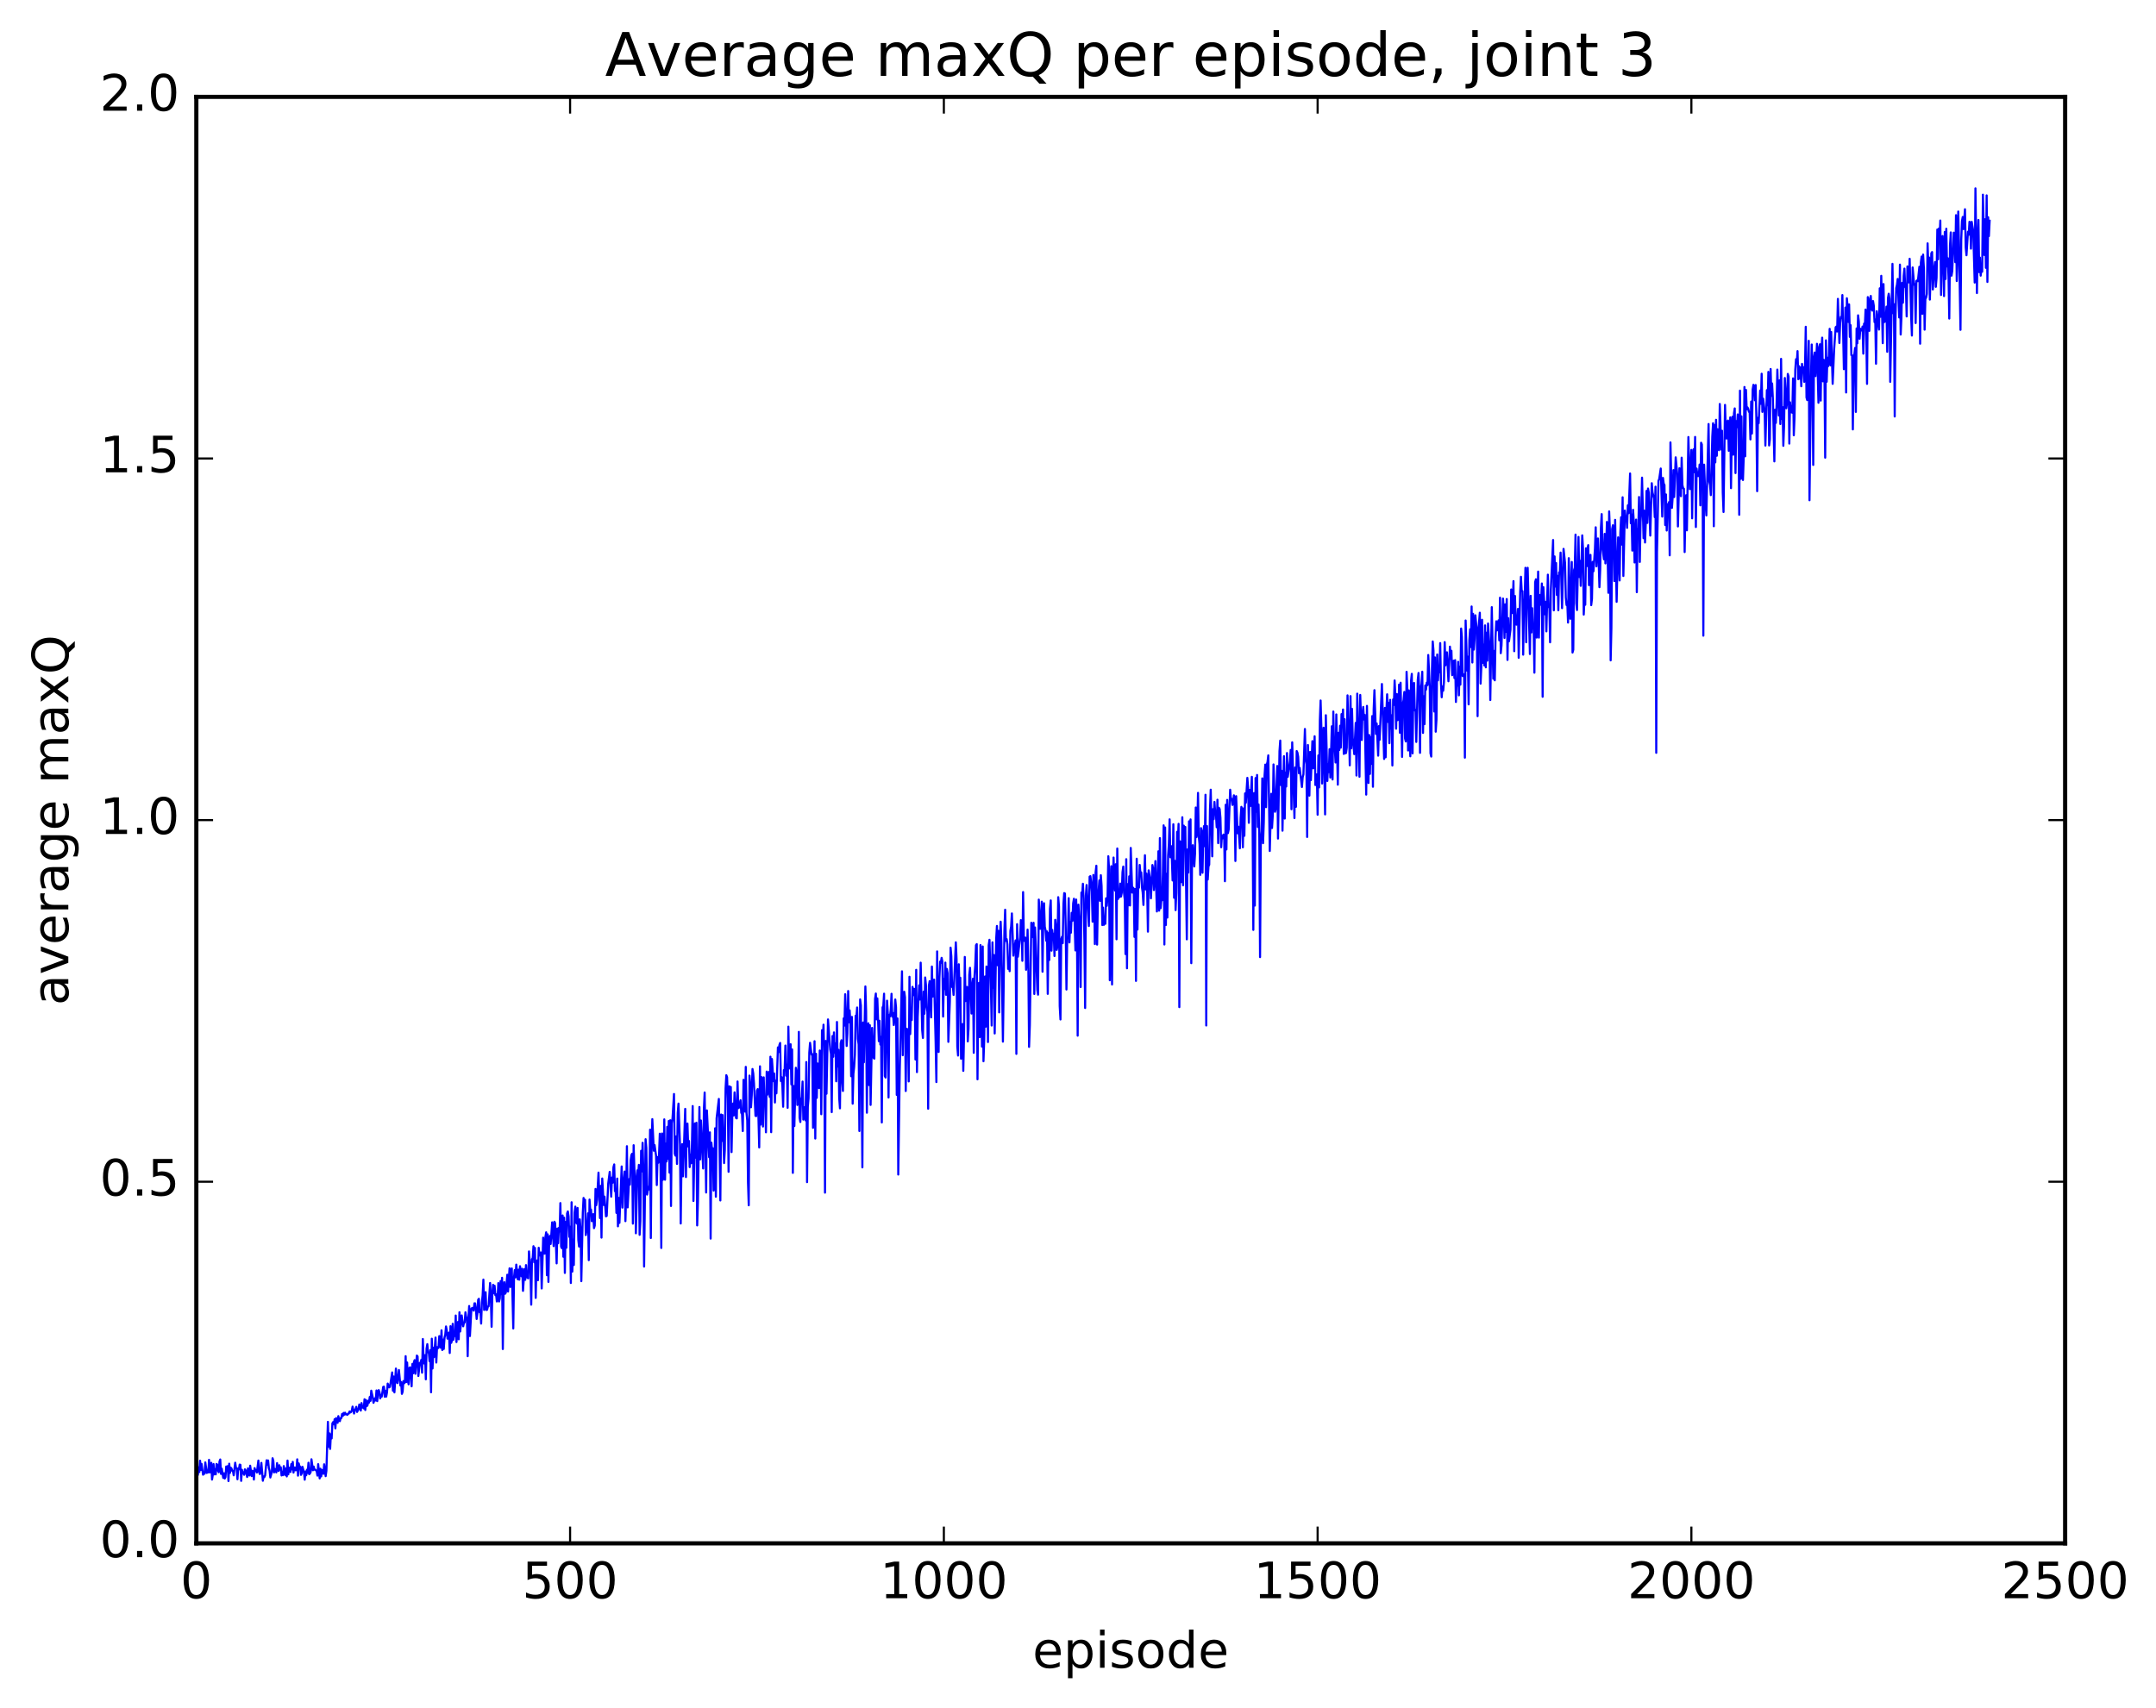 <?xml version="1.0" encoding="utf-8" standalone="no"?>
<!DOCTYPE svg PUBLIC "-//W3C//DTD SVG 1.1//EN"
  "http://www.w3.org/Graphics/SVG/1.1/DTD/svg11.dtd">
<!-- Created with matplotlib (http://matplotlib.org/) -->
<svg height="408pt" version="1.1" viewBox="0 0 515 408" width="515pt" xmlns="http://www.w3.org/2000/svg" xmlns:xlink="http://www.w3.org/1999/xlink">
 <defs>
  <style type="text/css">
*{stroke-linecap:butt;stroke-linejoin:round;stroke-miterlimit:100000;}
  </style>
 </defs>
 <g id="figure_1">
  <g id="patch_1">
   <path d="M 0 408.169 
L 515.768 408.169 
L 515.768 0 
L 0 0 
z
" style="fill:#ffffff;"/>
  </g>
  <g id="axes_1">
   <g id="patch_2">
    <path d="M 46.898 368.742 
L 493.298 368.742 
L 493.298 23.142 
L 46.898 23.142 
z
" style="fill:#ffffff;"/>
   </g>
   <g id="line2d_1">
    <path clip-path="url(#p755d6e1acc)" d="M 46.898 351.178 
L 47.076 350.175 
L 47.255 352.408 
L 47.433 350.592 
L 47.612 351.705 
L 47.79 348.998 
L 47.969 351.211 
L 48.147 349.762 
L 48.505 352.345 
L 48.683 351.874 
L 48.862 352.106 
L 49.04 349.414 
L 49.397 351.929 
L 49.576 351.47 
L 49.754 351.791 
L 49.933 348.789 
L 50.112 351.797 
L 50.29 351.634 
L 50.469 349.51 
L 50.647 353.509 
L 50.826 352.393 
L 51.004 349.795 
L 51.183 352.271 
L 51.361 351.025 
L 51.54 352.266 
L 51.719 349.776 
L 51.897 349.93 
L 52.076 351.371 
L 52.254 351.759 
L 52.433 349.197 
L 52.611 348.71 
L 52.79 352.156 
L 52.969 350.907 
L 53.326 353.111 
L 53.504 351.998 
L 53.683 353.255 
L 53.861 352.927 
L 54.04 350.386 
L 54.218 351.047 
L 54.397 350.285 
L 54.576 353.868 
L 54.754 349.713 
L 54.933 351.914 
L 55.111 350.663 
L 55.29 350.857 
L 55.468 351.409 
L 55.647 351.479 
L 55.825 352.492 
L 56.183 349.482 
L 56.361 350.665 
L 56.54 350.897 
L 56.718 353.434 
L 56.897 350.835 
L 57.075 351.076 
L 57.254 349.928 
L 57.433 350 
L 57.611 353.819 
L 57.79 351.173 
L 57.968 352.059 
L 58.147 351.76 
L 58.325 352.364 
L 58.504 351.063 
L 58.682 351.304 
L 59.04 352.893 
L 59.218 350.85 
L 59.397 352.43 
L 59.575 352.536 
L 59.754 350.192 
L 60.111 352.674 
L 60.289 351.4 
L 60.468 351.58 
L 60.647 353.501 
L 60.825 350.771 
L 61.004 351.447 
L 61.182 351.252 
L 61.361 351.818 
L 61.718 348.964 
L 61.897 351.763 
L 62.075 352.195 
L 62.254 351.664 
L 62.432 349.52 
L 62.789 353.791 
L 62.968 352.755 
L 63.146 352.915 
L 63.325 352.525 
L 63.682 348.9 
L 63.861 349.935 
L 64.039 348.938 
L 64.218 350.746 
L 64.396 351.36 
L 64.575 353.013 
L 64.932 351.724 
L 65.111 348.41 
L 65.289 349.034 
L 65.468 351.794 
L 65.646 350.967 
L 65.825 351.253 
L 66.003 351.791 
L 66.182 349.574 
L 66.361 351.21 
L 66.539 351.464 
L 66.718 350.081 
L 66.896 351.145 
L 67.075 350.578 
L 67.253 352.524 
L 67.432 351.712 
L 67.61 352.46 
L 67.789 350.284 
L 68.146 352.411 
L 68.325 350.838 
L 68.503 352.755 
L 68.682 348.967 
L 68.86 352.264 
L 69.039 350.883 
L 69.218 350.66 
L 69.396 351.696 
L 69.575 349.816 
L 69.753 351.083 
L 69.932 349.284 
L 70.11 351.835 
L 70.289 350.63 
L 70.467 350.645 
L 70.646 351.315 
L 70.825 350.98 
L 71.003 348.67 
L 71.182 352.571 
L 71.36 349.644 
L 71.539 350.477 
L 71.717 350.395 
L 71.896 352.386 
L 72.074 352.003 
L 72.253 350.463 
L 72.61 351.741 
L 72.789 353.536 
L 72.967 351.582 
L 73.146 352.481 
L 73.324 351.145 
L 73.503 351.923 
L 73.681 349.488 
L 73.86 352.225 
L 74.039 352.042 
L 74.217 351.666 
L 74.396 348.659 
L 74.753 351.282 
L 74.931 350.404 
L 75.11 351.147 
L 75.289 351.126 
L 75.646 351.491 
L 75.824 352.562 
L 76.003 349.826 
L 76.36 353.232 
L 76.538 350.91 
L 76.717 352.761 
L 76.896 351.205 
L 77.253 352.132 
L 77.431 349.855 
L 77.788 352.694 
L 77.967 351.402 
L 78.324 339.723 
L 78.503 345.669 
L 78.681 342.464 
L 78.86 346.174 
L 79.038 342.703 
L 79.217 343.681 
L 79.395 340.085 
L 79.574 339.776 
L 79.753 340.31 
L 79.931 339.088 
L 80.11 341.269 
L 80.288 338.828 
L 80.467 339.717 
L 80.645 339.943 
L 80.824 338.351 
L 81.002 339.459 
L 81.181 339.55 
L 81.36 338.833 
L 81.538 338.814 
L 81.717 337.832 
L 81.895 338.306 
L 82.074 337.581 
L 82.252 338.001 
L 82.431 337.534 
L 82.609 337.931 
L 82.788 337.908 
L 82.967 338.049 
L 83.145 337.746 
L 83.324 337.739 
L 83.502 337.231 
L 83.681 337.479 
L 83.859 337.374 
L 84.038 336.997 
L 84.217 336.075 
L 84.574 337.728 
L 84.752 336.889 
L 84.931 336.687 
L 85.109 336.131 
L 85.288 337.353 
L 85.645 336.683 
L 85.824 335.568 
L 86.002 336.094 
L 86.181 337.021 
L 86.359 335.234 
L 86.538 336.301 
L 86.716 336.005 
L 86.895 336.51 
L 87.073 334.32 
L 87.252 336.891 
L 87.431 334.515 
L 87.609 335.978 
L 87.788 335.75 
L 87.966 334.666 
L 88.145 335.115 
L 88.323 333.774 
L 88.502 334.7 
L 88.681 332.27 
L 89.038 333.846 
L 89.216 335.171 
L 89.573 334.093 
L 89.752 334.619 
L 89.93 332.218 
L 90.109 334.756 
L 90.288 332.691 
L 90.466 332.132 
L 90.645 332.602 
L 90.823 334.123 
L 91.002 333.268 
L 91.18 333.707 
L 91.537 331.367 
L 91.716 331.316 
L 91.895 333.717 
L 92.073 332.285 
L 92.252 333.688 
L 92.43 332.752 
L 92.609 330.575 
L 92.966 331.481 
L 93.145 331.343 
L 93.68 327.907 
L 93.859 332.286 
L 94.037 328.887 
L 94.216 332.68 
L 94.573 326.989 
L 94.752 330.194 
L 94.93 330.462 
L 95.287 327.334 
L 95.644 331.047 
L 95.823 330.188 
L 96.001 333.032 
L 96.18 332.504 
L 96.359 329.971 
L 96.537 330.505 
L 96.716 330.326 
L 96.894 324.03 
L 97.073 330.199 
L 97.251 325.533 
L 97.43 329.875 
L 97.609 330.753 
L 97.787 326.823 
L 97.966 326.693 
L 98.323 331.225 
L 98.501 325.895 
L 98.68 328.121 
L 98.858 325.514 
L 99.037 324.973 
L 99.216 328.227 
L 99.573 323.883 
L 99.751 324.087 
L 99.93 328.758 
L 100.287 325.627 
L 100.466 325.64 
L 100.644 324.886 
L 100.823 327.968 
L 101.001 319.926 
L 101.18 324.641 
L 101.358 325.795 
L 101.537 323.777 
L 101.715 329.554 
L 101.894 322.22 
L 102.073 321.153 
L 102.251 323.117 
L 102.43 323.171 
L 102.608 325.222 
L 102.787 322.568 
L 102.965 332.648 
L 103.144 319.856 
L 103.322 326.97 
L 103.501 321.99 
L 103.68 324.248 
L 104.037 319.576 
L 104.215 325.545 
L 104.394 321.866 
L 104.572 322.147 
L 104.751 322.019 
L 104.93 319.237 
L 105.287 322.004 
L 105.465 317.84 
L 105.644 322.555 
L 105.822 320.07 
L 106.001 322.303 
L 106.179 319.635 
L 106.358 318.895 
L 106.537 316.927 
L 106.715 317.856 
L 106.894 319.841 
L 107.251 318.398 
L 107.429 323.267 
L 107.608 316.862 
L 107.786 320.844 
L 107.965 320.225 
L 108.144 316.295 
L 108.322 320.09 
L 108.501 318.714 
L 108.679 319.212 
L 108.858 314.313 
L 109.036 320.652 
L 109.394 315.853 
L 109.572 319.992 
L 109.751 313.529 
L 109.929 318.126 
L 110.286 314.286 
L 110.643 316.891 
L 110.822 316.039 
L 111.001 315.957 
L 111.179 313.54 
L 111.358 314.764 
L 111.536 314.851 
L 111.715 324.031 
L 111.893 314.883 
L 112.072 312.041 
L 112.25 319.222 
L 112.608 312.621 
L 112.965 312.485 
L 113.143 313.139 
L 113.322 311.4 
L 113.5 311.411 
L 113.679 312.828 
L 113.858 315.135 
L 114.036 313.807 
L 114.215 310.545 
L 114.393 310.315 
L 114.572 313.551 
L 114.75 313.023 
L 114.929 316.24 
L 115.107 311.239 
L 115.286 309.461 
L 115.465 305.732 
L 115.643 312.985 
L 115.822 312.409 
L 116 308.738 
L 116.179 312.99 
L 116.357 312.933 
L 116.536 312.157 
L 116.714 312.104 
L 117.072 306.539 
L 117.25 310.116 
L 117.429 316.999 
L 117.607 309.043 
L 117.786 306.975 
L 117.964 309.011 
L 118.143 307.194 
L 118.322 309.432 
L 118.5 309.226 
L 118.679 310.957 
L 118.857 310.253 
L 119.036 306.567 
L 119.214 310.96 
L 119.393 310.242 
L 119.571 306.09 
L 119.75 309.23 
L 119.929 305.297 
L 120.107 322.32 
L 120.286 308.773 
L 120.464 306.349 
L 120.643 309.116 
L 120.821 308.85 
L 121.178 304.567 
L 121.357 308.577 
L 121.714 303.042 
L 121.893 307.485 
L 122.071 304.254 
L 122.25 303.064 
L 122.607 317.402 
L 122.785 305.173 
L 122.964 303.448 
L 123.143 305.213 
L 123.321 302.151 
L 123.678 305.663 
L 123.857 303.368 
L 124.035 305.752 
L 124.214 302.531 
L 124.571 304.933 
L 124.75 303.144 
L 124.928 308.416 
L 125.285 303.226 
L 125.464 305.78 
L 125.642 302.265 
L 125.821 305.135 
L 126.178 305.426 
L 126.357 298.998 
L 126.714 303.57 
L 126.892 311.719 
L 127.071 300.882 
L 127.249 300.573 
L 127.428 297.753 
L 127.607 301.589 
L 127.785 298.164 
L 127.964 310.096 
L 128.142 302.126 
L 128.321 301.139 
L 128.499 305.873 
L 128.678 298.121 
L 128.857 299.785 
L 129.035 299.991 
L 129.214 299.245 
L 129.392 307.847 
L 129.749 295.708 
L 129.928 299.513 
L 130.106 299.526 
L 130.285 295.525 
L 130.464 294.432 
L 130.642 304.675 
L 130.821 294.911 
L 130.999 306.281 
L 131.178 296.559 
L 131.356 295.292 
L 131.535 297.221 
L 131.892 292.046 
L 132.249 297.729 
L 132.428 291.898 
L 132.606 292.241 
L 132.963 301.853 
L 133.142 293.533 
L 133.321 297.046 
L 133.499 293.366 
L 133.678 294.232 
L 133.856 287.448 
L 134.035 297.859 
L 134.213 298.228 
L 134.392 290.41 
L 134.57 300.271 
L 134.749 290.936 
L 134.928 304.136 
L 135.106 291.951 
L 135.285 298.126 
L 135.463 289.915 
L 135.642 289.444 
L 135.82 290.619 
L 135.999 295.514 
L 136.178 293.088 
L 136.356 306.543 
L 136.535 287.252 
L 136.713 303.809 
L 136.892 296.176 
L 137.07 302.239 
L 137.249 289.724 
L 137.427 288.293 
L 137.606 291.988 
L 137.785 292.34 
L 137.963 288.606 
L 138.142 296.25 
L 138.32 297.832 
L 138.499 291.335 
L 138.677 293.66 
L 138.856 306.101 
L 139.213 289.749 
L 139.392 286.223 
L 139.57 288.035 
L 139.749 286.648 
L 139.927 295.097 
L 140.284 292.909 
L 140.463 289.89 
L 140.642 301.077 
L 140.82 286.61 
L 140.999 289.139 
L 141.177 289.004 
L 141.356 291.772 
L 141.534 290.27 
L 141.713 290.091 
L 141.891 293.433 
L 142.07 292.816 
L 142.249 284.071 
L 142.427 287.96 
L 142.606 286.684 
L 142.963 280.167 
L 143.32 291.024 
L 143.498 283.344 
L 143.677 295.696 
L 143.856 281.574 
L 144.213 287.905 
L 144.391 285.894 
L 144.748 290.62 
L 144.927 290.508 
L 145.284 282.784 
L 145.641 279.993 
L 145.998 285.91 
L 146.177 281.344 
L 146.355 282.583 
L 146.534 278.881 
L 146.713 278.21 
L 146.891 284.6 
L 147.07 284.613 
L 147.248 289.788 
L 147.427 281.585 
L 147.605 292.999 
L 147.784 286.201 
L 147.962 292.183 
L 148.498 278.698 
L 148.677 288.529 
L 148.855 281.655 
L 149.034 281.535 
L 149.212 279.903 
L 149.391 291.762 
L 149.57 285.291 
L 149.748 273.858 
L 149.927 288.483 
L 150.284 281.708 
L 150.462 283.025 
L 150.641 277.262 
L 150.819 275.991 
L 150.998 275.651 
L 151.177 292.356 
L 151.355 273.62 
L 151.534 279.354 
L 151.712 280.975 
L 151.891 294.662 
L 152.248 279.619 
L 152.426 280.776 
L 152.605 278.314 
L 152.784 295.034 
L 152.962 291.777 
L 153.141 274.954 
L 153.319 279.893 
L 153.498 273.044 
L 153.676 279.595 
L 153.855 302.614 
L 154.212 272.182 
L 154.391 274.296 
L 154.569 285.421 
L 154.748 284.358 
L 154.926 284.235 
L 155.105 283.103 
L 155.283 269.909 
L 155.462 295.793 
L 155.641 274.575 
L 155.819 267.393 
L 156.176 274.943 
L 156.355 273.583 
L 156.712 276.121 
L 156.89 283.142 
L 157.069 276.471 
L 157.248 277.818 
L 157.426 275.779 
L 157.605 270.867 
L 157.783 278.753 
L 157.962 298.168 
L 158.14 270.826 
L 158.319 281.91 
L 158.498 281.229 
L 158.676 267.448 
L 158.855 281.865 
L 159.033 273.229 
L 159.212 277.514 
L 159.39 269.225 
L 159.569 276.9 
L 159.747 267.826 
L 159.926 280.178 
L 160.105 267.658 
L 160.283 288.14 
L 160.462 268.407 
L 160.64 267.234 
L 160.997 261.383 
L 161.176 275.658 
L 161.354 276.11 
L 161.533 271.516 
L 161.712 278.094 
L 161.89 265.923 
L 162.069 263.676 
L 162.426 273.408 
L 162.604 292.327 
L 162.783 277.984 
L 162.962 273.352 
L 163.14 281.056 
L 163.676 264.938 
L 163.854 281.228 
L 164.033 268.672 
L 164.211 268.445 
L 164.39 273.921 
L 164.569 272.599 
L 164.747 278.853 
L 164.926 275.894 
L 165.104 277.912 
L 165.283 273.465 
L 165.461 264.265 
L 165.64 286.946 
L 165.997 268.424 
L 166.176 276.607 
L 166.354 268.249 
L 166.533 292.78 
L 166.711 287.207 
L 167.068 264.491 
L 167.247 277.01 
L 167.425 267.706 
L 167.961 279.181 
L 168.14 264.961 
L 168.318 261.032 
L 168.675 284.922 
L 168.854 265.307 
L 169.39 276.48 
L 169.568 270.549 
L 169.747 295.933 
L 169.925 273.013 
L 170.104 274.986 
L 170.282 274.346 
L 170.461 284.458 
L 170.64 281.878 
L 170.818 269.576 
L 170.997 285.932 
L 171.175 267.199 
L 171.711 262.564 
L 172.068 286.822 
L 172.247 266.284 
L 172.425 272.603 
L 172.604 266.418 
L 172.961 277.89 
L 173.139 274.75 
L 173.318 260.007 
L 173.497 256.891 
L 173.675 257.358 
L 173.854 262.588 
L 174.032 279.971 
L 174.211 259.542 
L 174.389 263.054 
L 174.568 259.72 
L 174.746 275.263 
L 174.925 266.351 
L 175.104 263.656 
L 175.282 266.516 
L 175.461 261.001 
L 175.818 267.118 
L 175.996 267.214 
L 176.175 258.396 
L 176.353 264.765 
L 176.532 264.637 
L 176.889 262.879 
L 177.068 265.885 
L 177.246 266.171 
L 177.425 270.238 
L 177.603 257.999 
L 177.782 260.183 
L 177.961 265.592 
L 178.139 254.9 
L 178.318 265.944 
L 178.496 267.728 
L 178.675 282.553 
L 178.853 287.974 
L 179.032 256.986 
L 179.21 259.215 
L 179.389 264.553 
L 179.568 261.665 
L 179.746 255.415 
L 179.925 256.452 
L 180.103 258.828 
L 180.46 266.597 
L 180.639 266.667 
L 180.817 260.596 
L 180.996 260.212 
L 181.353 274.153 
L 181.532 254.771 
L 181.71 268.7 
L 181.889 257.34 
L 182.067 258.385 
L 182.246 269.157 
L 182.425 257.406 
L 182.603 263.029 
L 182.782 262.67 
L 182.96 270.533 
L 183.139 256.028 
L 183.317 261.542 
L 183.674 256.106 
L 183.853 262.074 
L 184.032 252.477 
L 184.21 270.507 
L 184.389 253.024 
L 184.746 258.335 
L 184.924 256.489 
L 185.103 263.418 
L 185.281 258.195 
L 185.46 261.22 
L 185.817 250.25 
L 185.996 251.371 
L 186.174 249.68 
L 186.353 249.187 
L 186.531 258.29 
L 186.71 257.359 
L 186.889 259.531 
L 187.067 264.427 
L 187.246 255.653 
L 187.424 255.727 
L 187.603 249.81 
L 187.781 257.007 
L 187.96 254.384 
L 188.138 264.684 
L 188.317 245.291 
L 188.496 254.388 
L 188.674 255.289 
L 188.853 249.499 
L 189.031 259.096 
L 189.21 250.735 
L 189.388 280.228 
L 189.567 259.461 
L 189.745 269.043 
L 190.103 255.124 
L 190.281 256.208 
L 190.46 264.004 
L 190.638 260.072 
L 190.817 246.545 
L 190.995 267.038 
L 191.174 268.073 
L 191.353 262.742 
L 191.531 262.133 
L 191.71 258.413 
L 191.888 267.505 
L 192.245 264.512 
L 192.424 267.69 
L 192.602 253.751 
L 192.781 282.443 
L 192.96 264.445 
L 193.138 262.419 
L 193.317 251.496 
L 193.495 249.157 
L 193.852 251.984 
L 194.031 251.829 
L 194.209 269.468 
L 194.567 248.773 
L 194.745 272.023 
L 194.924 251.77 
L 195.102 262.312 
L 195.281 254.081 
L 195.459 259.35 
L 195.638 259.973 
L 195.817 250.995 
L 195.995 251.722 
L 196.174 266.212 
L 196.352 246.14 
L 196.531 248.643 
L 196.709 244.828 
L 196.888 252.357 
L 197.066 284.955 
L 197.245 248.711 
L 197.424 261.319 
L 197.781 243.568 
L 198.316 250.775 
L 198.495 251.822 
L 198.673 265.719 
L 198.852 247.531 
L 199.031 252.497 
L 199.209 246.667 
L 199.388 251.523 
L 199.566 249.272 
L 199.745 258.35 
L 199.923 244.176 
L 200.102 254.825 
L 200.281 250.821 
L 200.459 262.289 
L 200.638 264.81 
L 200.816 249.257 
L 200.995 248.544 
L 201.173 258.231 
L 201.352 260.661 
L 201.53 243.316 
L 201.709 245.063 
L 201.888 237.55 
L 202.066 242.071 
L 202.245 249.909 
L 202.423 246.937 
L 202.602 236.784 
L 202.78 244.253 
L 202.959 241.414 
L 203.137 244.78 
L 203.316 257.145 
L 203.495 242.963 
L 203.673 263.698 
L 203.852 256.571 
L 204.03 254.933 
L 204.209 251.996 
L 204.387 242.693 
L 204.566 242.983 
L 204.745 240.718 
L 204.923 248.205 
L 205.102 249.549 
L 205.28 270.226 
L 205.459 238.789 
L 205.637 240.235 
L 205.994 278.92 
L 206.173 244.302 
L 206.352 253.807 
L 206.709 235.688 
L 206.887 241.651 
L 207.066 265.853 
L 207.244 245.71 
L 207.423 244.495 
L 207.601 259.26 
L 207.78 244.959 
L 207.959 263.989 
L 208.316 245.588 
L 208.673 252.781 
L 208.851 252.935 
L 209.03 238.634 
L 209.209 237.384 
L 209.387 243.543 
L 209.566 238.543 
L 209.923 248.763 
L 210.101 243.886 
L 210.28 249.573 
L 210.458 247.729 
L 210.637 268.186 
L 210.816 240.688 
L 210.994 240.371 
L 211.173 237.419 
L 211.351 257.094 
L 211.53 257.45 
L 211.887 239.084 
L 212.065 241.977 
L 212.244 262.222 
L 212.423 242.469 
L 212.601 242.85 
L 212.78 241.122 
L 212.958 237.442 
L 213.137 242.909 
L 213.315 242.029 
L 213.494 244.912 
L 213.673 243.407 
L 213.851 238.813 
L 214.03 240.654 
L 214.208 261.603 
L 214.387 243.336 
L 214.565 280.628 
L 214.922 255.753 
L 215.458 232.075 
L 215.637 252.12 
L 215.815 238.203 
L 215.994 236.949 
L 216.172 238.258 
L 216.351 260.667 
L 216.53 245.789 
L 216.708 248.776 
L 216.887 245.89 
L 217.065 258.378 
L 217.244 233.377 
L 217.422 247.067 
L 217.601 241.49 
L 217.779 243.714 
L 217.958 235.785 
L 218.137 237.782 
L 218.315 236.254 
L 218.494 236.308 
L 218.672 253.141 
L 218.851 231.719 
L 219.029 256.153 
L 219.208 242.999 
L 219.565 235.417 
L 219.744 238.809 
L 219.922 230.008 
L 220.279 246.099 
L 220.458 247.987 
L 220.636 236.923 
L 220.815 242.217 
L 220.994 233.542 
L 221.172 235.245 
L 221.351 240.643 
L 221.529 241.753 
L 221.708 264.903 
L 221.886 235.492 
L 222.065 234.408 
L 222.422 243.08 
L 222.601 230.931 
L 222.779 238.121 
L 222.958 234.147 
L 223.136 234.063 
L 223.493 249.012 
L 223.672 258.536 
L 223.85 227.314 
L 224.029 246.53 
L 224.208 251.335 
L 224.386 233.763 
L 224.565 229.745 
L 224.743 230.05 
L 224.922 228.849 
L 225.1 229.752 
L 225.279 242.886 
L 225.458 233.895 
L 225.636 236.322 
L 225.815 229.994 
L 225.993 237.686 
L 226.172 231.493 
L 226.35 232.522 
L 226.529 248.926 
L 226.886 239.367 
L 227.065 226.42 
L 227.243 228.487 
L 227.422 235.822 
L 227.6 235.575 
L 227.779 237.717 
L 228.314 225.148 
L 228.493 229.139 
L 228.672 250.05 
L 228.85 252.195 
L 229.029 230.39 
L 229.207 237.315 
L 229.386 233.611 
L 229.564 252.955 
L 229.743 246.799 
L 229.922 244.68 
L 230.1 255.858 
L 230.279 247.064 
L 230.457 228.638 
L 230.636 239.179 
L 230.993 235.804 
L 231.171 248.821 
L 231.35 245.761 
L 231.529 232.917 
L 231.707 231.238 
L 232.064 242.159 
L 232.243 235.589 
L 232.421 233.835 
L 232.6 251.541 
L 232.778 233.232 
L 232.957 230.634 
L 233.136 225.826 
L 233.314 225.571 
L 233.493 257.877 
L 233.671 238.145 
L 233.85 234.835 
L 234.028 247.794 
L 234.207 225.809 
L 234.564 250.065 
L 234.743 226.143 
L 234.921 253.56 
L 235.1 248.334 
L 235.278 233.306 
L 235.457 245.309 
L 235.635 230.927 
L 235.814 233.994 
L 235.993 248.969 
L 236.171 225.834 
L 236.35 224.541 
L 236.707 236.311 
L 236.885 245.025 
L 237.064 225.153 
L 237.242 236.003 
L 237.421 228.18 
L 237.6 246.918 
L 237.957 224.333 
L 238.135 221.232 
L 238.314 230.627 
L 238.492 222.408 
L 238.671 241.889 
L 238.85 223.776 
L 239.028 220.221 
L 239.207 225.274 
L 239.564 248.875 
L 239.921 222.375 
L 240.099 217.356 
L 240.278 224.783 
L 240.457 224.368 
L 240.635 225.641 
L 240.814 231.492 
L 240.992 229.615 
L 241.171 232.043 
L 241.349 222.413 
L 241.528 221.394 
L 241.706 218.243 
L 242.064 228.333 
L 242.242 225.791 
L 242.421 225.85 
L 242.599 224.686 
L 242.778 251.799 
L 242.956 220.808 
L 243.135 228.586 
L 243.671 224.003 
L 243.849 219.844 
L 244.028 220.485 
L 244.206 229.561 
L 244.385 213.142 
L 244.563 223.834 
L 244.742 224.853 
L 244.921 224.012 
L 245.099 231.708 
L 245.278 229.539 
L 245.456 222.113 
L 245.635 230.42 
L 245.813 250.13 
L 245.992 244.983 
L 246.349 220.472 
L 246.706 223.923 
L 246.885 220.478 
L 247.063 237.487 
L 247.242 221.597 
L 247.42 225.907 
L 247.778 236.544 
L 247.956 237.65 
L 248.135 214.94 
L 248.492 221.926 
L 248.67 220.714 
L 248.849 215.431 
L 249.027 232.167 
L 249.206 219.026 
L 249.385 215.807 
L 249.563 221.426 
L 249.742 222.224 
L 249.92 224.783 
L 250.099 222.543 
L 250.277 237.456 
L 250.456 222.952 
L 250.634 229.377 
L 250.813 217.093 
L 250.992 215.134 
L 251.17 227.142 
L 251.349 222.186 
L 251.527 224.057 
L 251.706 223.092 
L 251.884 228.414 
L 252.063 219.771 
L 252.242 221.441 
L 252.42 226.966 
L 252.599 226.139 
L 252.777 214.361 
L 252.956 216.527 
L 253.134 240.406 
L 253.313 243.574 
L 253.491 224.371 
L 253.67 223.824 
L 253.849 225.356 
L 254.027 215.874 
L 254.206 213.382 
L 254.384 213.487 
L 254.563 221.723 
L 254.741 236.416 
L 254.92 224.44 
L 255.098 223.754 
L 255.277 214.595 
L 255.456 225.167 
L 255.634 220.296 
L 255.813 222.841 
L 255.991 218.103 
L 256.17 220.007 
L 256.348 215.821 
L 256.527 214.739 
L 256.884 227.082 
L 257.063 214.929 
L 257.241 221.056 
L 257.42 247.449 
L 257.598 216.146 
L 257.777 219.245 
L 257.955 219.074 
L 258.134 235.831 
L 258.313 213.247 
L 258.491 213.89 
L 258.67 211.154 
L 258.848 214.796 
L 259.027 224.594 
L 259.205 240.834 
L 259.384 213.899 
L 259.562 211.456 
L 260.098 221.243 
L 260.277 209.459 
L 260.455 209.339 
L 260.634 210.712 
L 260.812 213.071 
L 260.991 220.214 
L 261.17 209.045 
L 261.348 213.451 
L 261.527 225.56 
L 261.705 208.443 
L 261.884 206.846 
L 262.062 225.69 
L 262.241 215.487 
L 262.598 210.35 
L 262.777 215.243 
L 262.955 209.112 
L 263.134 211.677 
L 263.312 221.018 
L 263.491 216.855 
L 263.669 220.979 
L 263.848 220.358 
L 264.026 220.721 
L 264.205 214.63 
L 264.384 216.43 
L 264.562 214.322 
L 264.741 204.581 
L 264.919 207.609 
L 265.098 234.207 
L 265.455 206.96 
L 265.634 235.213 
L 265.812 212.448 
L 265.991 204.889 
L 266.169 210.936 
L 266.348 212.773 
L 266.526 206.487 
L 266.705 224.42 
L 266.883 202.731 
L 267.062 214.785 
L 267.241 213.422 
L 267.419 214.353 
L 267.598 211.108 
L 267.776 214.207 
L 267.955 213.309 
L 268.133 208.377 
L 268.312 207.047 
L 268.49 213.296 
L 268.669 214.946 
L 268.848 227.956 
L 269.026 205.283 
L 269.205 231.349 
L 269.383 211.242 
L 269.562 216.297 
L 269.74 209.383 
L 269.919 216.343 
L 270.098 202.598 
L 270.455 213.263 
L 270.633 212.077 
L 270.812 212.307 
L 270.99 223.851 
L 271.169 212.42 
L 271.347 234.36 
L 271.526 205.171 
L 271.705 222.094 
L 271.883 211.528 
L 272.062 212.089 
L 272.24 206.657 
L 272.419 208.796 
L 272.597 208.436 
L 272.776 211.968 
L 272.954 213.23 
L 273.133 216.219 
L 273.49 204.34 
L 273.669 212.499 
L 273.847 208.706 
L 274.026 212.653 
L 274.204 222.596 
L 274.383 207.953 
L 274.74 210.228 
L 274.919 214.639 
L 275.276 206.678 
L 275.454 207.598 
L 275.633 212.654 
L 275.99 205.733 
L 276.347 217.773 
L 276.704 203.39 
L 276.883 217.572 
L 277.061 200.236 
L 277.24 216.999 
L 277.418 214.848 
L 277.597 215.101 
L 277.776 208.658 
L 277.954 197.2 
L 278.133 225.666 
L 278.311 197.705 
L 278.49 221.007 
L 278.668 208.758 
L 278.847 219.227 
L 279.026 204.415 
L 279.204 201.671 
L 279.383 195.763 
L 279.561 204.823 
L 279.74 202.156 
L 279.918 205.095 
L 280.097 210.366 
L 280.275 196.934 
L 280.454 214.497 
L 280.633 205.669 
L 280.811 217.452 
L 280.99 213.39 
L 281.168 198.737 
L 281.347 201.094 
L 281.525 196.841 
L 281.704 240.625 
L 281.882 201.021 
L 282.061 204.097 
L 282.24 210.773 
L 282.418 195.262 
L 282.597 211.506 
L 282.775 197.272 
L 282.954 201.034 
L 283.132 197.583 
L 283.49 224.428 
L 283.668 202.928 
L 283.847 208.485 
L 284.025 196.236 
L 284.204 198.239 
L 284.382 195.778 
L 284.561 230.125 
L 284.739 204.407 
L 284.918 201.935 
L 285.275 207.013 
L 285.454 203.982 
L 285.632 192.935 
L 285.811 200.012 
L 285.989 197.931 
L 286.168 189.443 
L 286.346 199.749 
L 286.525 201.669 
L 286.704 209.024 
L 286.882 197.861 
L 287.061 198.624 
L 287.239 208.523 
L 287.418 199.945 
L 287.596 197.376 
L 287.775 202.189 
L 287.954 189.891 
L 288.132 245.014 
L 288.311 197.365 
L 288.489 210.142 
L 288.668 207 
L 288.846 206.6 
L 289.025 193.454 
L 289.203 188.678 
L 289.561 204.601 
L 289.739 193.336 
L 289.918 195.716 
L 290.096 191.598 
L 290.275 194.143 
L 290.453 194.56 
L 290.632 197.656 
L 290.81 191.078 
L 290.989 201.453 
L 291.168 193.001 
L 291.346 193.315 
L 291.525 195.411 
L 291.703 202.429 
L 291.882 199.695 
L 292.06 200.302 
L 292.239 199.403 
L 292.418 199.888 
L 292.596 210.55 
L 292.775 192.284 
L 292.953 202.958 
L 293.132 191.12 
L 293.31 199.066 
L 293.489 198.215 
L 293.846 188.688 
L 294.025 190.896 
L 294.203 190.842 
L 294.382 192.321 
L 294.56 192.128 
L 294.739 190.022 
L 294.917 191.919 
L 295.096 205.713 
L 295.274 190.218 
L 295.632 199.096 
L 295.81 197.509 
L 296.167 202.677 
L 296.346 195.404 
L 296.524 192.781 
L 296.703 193.243 
L 296.882 202.433 
L 297.06 193.156 
L 297.239 199.695 
L 297.417 189.553 
L 297.596 191.784 
L 297.953 185.846 
L 298.131 188.173 
L 298.31 196.591 
L 298.489 188.728 
L 298.667 192.595 
L 299.024 185.601 
L 299.203 195.829 
L 299.381 222.173 
L 299.56 189.496 
L 299.738 216.371 
L 299.917 185.897 
L 300.096 193.966 
L 300.274 185.158 
L 300.453 197.573 
L 300.631 192.214 
L 300.81 200.168 
L 300.988 228.676 
L 301.167 201.01 
L 301.346 198.602 
L 301.524 185.972 
L 301.703 201.461 
L 301.881 196.416 
L 302.06 185.329 
L 302.238 182.686 
L 302.417 192.858 
L 302.595 182.712 
L 302.774 182.022 
L 302.953 180.475 
L 303.31 203.323 
L 303.667 189.65 
L 303.845 197.832 
L 304.024 194.822 
L 304.202 182.645 
L 304.56 193.956 
L 304.738 193.269 
L 305.095 183.013 
L 305.274 200.354 
L 305.631 179.464 
L 305.81 176.944 
L 305.988 187.607 
L 306.167 184.155 
L 306.345 198.475 
L 306.702 180.671 
L 306.881 195.573 
L 307.059 184.582 
L 307.238 187.924 
L 307.417 179.92 
L 307.595 185.614 
L 307.952 183.188 
L 308.131 181.856 
L 308.309 179.174 
L 308.488 193.345 
L 308.666 177.359 
L 309.202 195.46 
L 309.381 183.366 
L 309.559 192.773 
L 309.738 179.443 
L 309.916 179.825 
L 310.095 180.814 
L 310.274 184.739 
L 310.452 183.462 
L 310.988 188.041 
L 311.166 185.747 
L 311.345 184.998 
L 311.702 174.175 
L 311.881 181.465 
L 312.059 182.581 
L 312.238 199.972 
L 312.416 178.001 
L 312.595 182.569 
L 312.773 190.091 
L 312.952 179.662 
L 313.13 186.401 
L 313.488 177.077 
L 313.666 183.573 
L 313.845 181.659 
L 314.023 175.916 
L 314.202 187.569 
L 314.38 185.609 
L 314.559 185.013 
L 314.738 194.657 
L 314.916 180.494 
L 315.095 188.129 
L 315.273 172.075 
L 315.452 167.365 
L 315.63 173.779 
L 315.809 187.2 
L 315.987 177.216 
L 316.166 173.868 
L 316.523 194.584 
L 316.702 170.885 
L 317.059 186.592 
L 317.237 182.578 
L 317.416 184.486 
L 317.594 179.001 
L 317.773 185.781 
L 318.13 173.523 
L 318.309 186.242 
L 318.487 170.008 
L 318.666 178.344 
L 318.844 178.747 
L 319.023 182.173 
L 319.202 170.692 
L 319.559 187.473 
L 319.737 175.082 
L 319.916 179.195 
L 320.094 173.392 
L 320.273 178.636 
L 320.451 170.618 
L 320.63 172.15 
L 320.809 169.516 
L 320.987 180.131 
L 321.166 171.836 
L 321.344 179.974 
L 321.523 179.913 
L 321.701 178.629 
L 321.88 166.142 
L 322.058 173.091 
L 322.237 174.656 
L 322.416 182.86 
L 322.594 166.319 
L 322.773 178.793 
L 322.951 169.361 
L 323.13 176.295 
L 323.487 180.182 
L 323.844 172.713 
L 324.023 185.294 
L 324.201 165.729 
L 324.737 185.585 
L 324.915 166.042 
L 325.273 176.811 
L 325.451 170.565 
L 325.63 168.902 
L 325.808 171.929 
L 325.987 170.792 
L 326.344 189.853 
L 326.522 168.657 
L 326.88 187.078 
L 327.058 175.618 
L 327.237 184.901 
L 327.415 176.111 
L 327.594 182.505 
L 327.772 171.097 
L 327.951 187.976 
L 328.13 169.41 
L 328.308 164.895 
L 328.665 175.354 
L 328.844 172.86 
L 329.201 180.546 
L 329.379 173.486 
L 329.558 176.746 
L 330.094 163.427 
L 330.629 181.334 
L 330.808 169.135 
L 330.986 180.935 
L 331.165 169.981 
L 331.344 165.887 
L 331.522 172.491 
L 331.701 167.913 
L 331.879 177.577 
L 332.058 167.211 
L 332.236 174.059 
L 332.415 170.893 
L 332.594 182.895 
L 332.772 167.118 
L 332.951 168.445 
L 333.129 162.58 
L 333.308 166.202 
L 333.486 174.101 
L 333.665 165.831 
L 333.843 172.063 
L 334.022 170.832 
L 334.201 163.57 
L 334.379 175.066 
L 334.558 163.119 
L 334.915 180.839 
L 335.093 168.116 
L 335.272 167.248 
L 335.45 165.319 
L 335.629 176.468 
L 335.808 177.147 
L 335.986 160.511 
L 336.165 164.551 
L 336.343 179.31 
L 336.522 164.955 
L 336.7 176.874 
L 336.879 180.697 
L 337.058 162.698 
L 337.236 161.002 
L 337.415 180.002 
L 337.593 165.026 
L 337.772 163.169 
L 337.95 169.751 
L 338.129 169.582 
L 338.307 177.266 
L 338.665 162.382 
L 338.843 160.793 
L 339.022 165.197 
L 339.2 179.875 
L 339.379 164.477 
L 339.557 163.452 
L 339.736 160.49 
L 339.914 175.114 
L 340.093 166.35 
L 340.272 173.017 
L 340.45 163.767 
L 340.629 164.786 
L 340.807 163.099 
L 340.986 163.694 
L 341.164 156.498 
L 341.522 163.934 
L 341.7 179.982 
L 341.879 180.766 
L 342.057 159.659 
L 342.236 153.259 
L 342.414 155.43 
L 342.593 170.001 
L 342.771 157.071 
L 342.95 174.825 
L 343.129 171.913 
L 343.307 156.374 
L 343.486 162.554 
L 343.664 159.412 
L 343.843 160.605 
L 344.021 153.652 
L 344.2 163.175 
L 344.378 166.594 
L 344.557 164.036 
L 344.736 165.022 
L 344.914 163.027 
L 345.093 153.416 
L 345.271 158.969 
L 345.45 156.292 
L 345.628 155.852 
L 345.986 162.771 
L 346.343 154.498 
L 346.521 157.427 
L 346.7 155.487 
L 346.878 161.325 
L 347.235 157.856 
L 347.414 162.005 
L 347.593 157.73 
L 347.771 167.715 
L 347.95 162.279 
L 348.128 163.815 
L 348.307 158.127 
L 348.485 166.134 
L 348.664 159.28 
L 348.842 163.573 
L 349.021 150.173 
L 349.2 152.161 
L 349.378 161.524 
L 349.557 161.059 
L 349.735 161.699 
L 349.914 181.022 
L 350.092 148.254 
L 350.45 160.222 
L 350.628 156.898 
L 350.807 168.291 
L 350.985 152.981 
L 351.164 150.357 
L 351.342 154.598 
L 351.521 144.906 
L 351.699 158.29 
L 351.878 146.659 
L 352.057 155.212 
L 352.235 152.641 
L 352.414 147.01 
L 352.771 150.619 
L 352.949 171.112 
L 353.128 150.779 
L 353.485 146.396 
L 353.664 163.335 
L 353.842 159.287 
L 354.021 148.081 
L 354.199 158.368 
L 354.378 154.008 
L 354.556 158.994 
L 354.735 149.423 
L 354.913 159.448 
L 355.092 151.176 
L 355.271 157.841 
L 355.449 148.971 
L 355.806 154.819 
L 355.985 167.258 
L 356.342 145.067 
L 356.699 162.17 
L 356.878 155.525 
L 357.056 162.542 
L 357.235 152.201 
L 357.413 148.443 
L 357.592 150.61 
L 357.949 148.216 
L 358.128 152.991 
L 358.306 142.806 
L 358.485 156.057 
L 358.663 154.219 
L 359.02 143.019 
L 359.199 145.808 
L 359.377 152.422 
L 359.556 144.397 
L 359.735 150.975 
L 359.913 143.124 
L 360.092 157.675 
L 360.27 147.698 
L 360.449 153.217 
L 360.806 150.452 
L 360.985 140.842 
L 361.163 146.486 
L 361.342 144.029 
L 361.52 138.84 
L 361.699 155.587 
L 361.877 142.389 
L 362.056 148.38 
L 362.234 149.247 
L 362.413 148.982 
L 362.592 145.486 
L 362.77 157.157 
L 363.127 141.43 
L 363.306 137.804 
L 363.484 141.242 
L 363.663 141.231 
L 363.841 156.417 
L 364.02 144.727 
L 364.199 143.04 
L 364.377 135.664 
L 364.556 153.455 
L 364.734 139.829 
L 364.913 135.661 
L 365.449 156.266 
L 365.627 142.363 
L 365.806 151.111 
L 365.984 145.314 
L 366.163 150.16 
L 366.341 150.136 
L 366.52 160.717 
L 366.698 139.091 
L 366.877 138.409 
L 367.056 152.339 
L 367.413 136.566 
L 367.591 152.34 
L 367.77 142.149 
L 367.948 144.503 
L 368.127 143.403 
L 368.305 139.409 
L 368.484 166.474 
L 368.663 140.284 
L 369.02 146.776 
L 369.198 143.79 
L 369.377 150.853 
L 369.734 137.306 
L 369.913 145.067 
L 370.091 144.755 
L 370.27 153.462 
L 370.448 140.869 
L 370.984 129.021 
L 371.162 145.823 
L 371.341 132.942 
L 371.52 140.142 
L 371.698 134.516 
L 371.877 142.135 
L 372.055 137.588 
L 372.234 145.805 
L 372.412 136.774 
L 372.591 137.075 
L 372.769 132.035 
L 373.127 145.301 
L 373.484 131.141 
L 373.841 134.543 
L 374.019 142.764 
L 374.198 144.565 
L 374.377 144.078 
L 374.555 148.746 
L 374.734 133.357 
L 375.091 147.841 
L 375.448 134.271 
L 375.626 155.907 
L 375.805 155.243 
L 375.984 136.216 
L 376.162 135.616 
L 376.341 127.733 
L 376.519 144.157 
L 376.698 145.751 
L 377.055 128.293 
L 377.233 137.867 
L 377.412 134.002 
L 377.591 139.968 
L 377.948 127.912 
L 378.126 131.026 
L 378.305 146.837 
L 378.483 143.004 
L 378.662 144.499 
L 378.841 131 
L 379.019 135.274 
L 379.198 131.118 
L 379.376 130.244 
L 379.555 139.807 
L 379.912 132.573 
L 380.09 144.582 
L 380.269 143.104 
L 380.448 134.236 
L 380.626 136.501 
L 380.983 131.124 
L 381.162 125.982 
L 381.34 135.313 
L 381.519 130.011 
L 381.697 128.645 
L 382.055 140.293 
L 382.233 136.172 
L 382.412 126.074 
L 382.59 122.834 
L 382.769 130.856 
L 383.126 133.636 
L 383.305 127.56 
L 383.483 134.609 
L 383.662 131.104 
L 383.84 124.701 
L 384.197 141.638 
L 384.376 122.194 
L 384.554 126.771 
L 384.733 157.777 
L 384.912 150.018 
L 385.09 126.383 
L 385.269 125.496 
L 385.447 128.037 
L 385.626 138.84 
L 385.804 124.204 
L 386.161 143.789 
L 386.519 128.387 
L 386.876 138.687 
L 387.054 127.267 
L 387.233 123.583 
L 387.411 130.124 
L 387.59 118.815 
L 387.769 137.614 
L 388.126 121.974 
L 388.304 123.721 
L 388.483 123.328 
L 388.661 126.124 
L 388.84 120.735 
L 389.018 122.624 
L 389.376 113.128 
L 389.554 125.018 
L 389.733 122.927 
L 389.911 131.554 
L 390.09 121.807 
L 390.268 124.817 
L 390.447 134.393 
L 390.625 130.519 
L 390.804 124.145 
L 390.983 141.486 
L 391.161 126.373 
L 391.34 126.488 
L 391.518 118.748 
L 391.697 134.26 
L 391.875 124.749 
L 392.054 121.718 
L 392.233 114.118 
L 392.59 128.588 
L 392.768 122.014 
L 392.947 129.615 
L 393.125 125.024 
L 393.304 117.283 
L 393.482 124.939 
L 393.661 116.721 
L 393.84 117.68 
L 394.197 127.968 
L 394.554 115.452 
L 394.732 117.627 
L 395.089 119.135 
L 395.268 123.552 
L 395.447 116.287 
L 395.625 179.866 
L 395.804 131.957 
L 396.161 114.892 
L 396.339 114.415 
L 396.697 111.943 
L 397.054 123.429 
L 397.232 114.185 
L 397.411 115.558 
L 397.589 115.868 
L 397.768 125.454 
L 397.946 118.138 
L 398.125 126.752 
L 398.304 120.463 
L 398.482 122.863 
L 398.661 119.983 
L 398.839 132.683 
L 399.018 105.703 
L 399.375 121.34 
L 399.553 118.618 
L 399.732 112.325 
L 399.911 118.758 
L 400.268 109.266 
L 400.625 113.168 
L 400.803 125.781 
L 401.161 111.873 
L 401.339 117.017 
L 401.518 118.552 
L 401.696 109.345 
L 401.875 115.9 
L 402.053 116.679 
L 402.232 116.772 
L 402.41 131.902 
L 402.589 121.81 
L 402.768 118.318 
L 402.946 126.711 
L 403.303 104.418 
L 403.66 116.867 
L 404.017 107.498 
L 404.196 123.841 
L 404.375 111.504 
L 404.553 107.338 
L 404.732 112.832 
L 404.91 104.392 
L 405.089 125.92 
L 405.267 111.951 
L 405.446 113.484 
L 405.625 113.753 
L 405.803 113.52 
L 405.982 110.996 
L 406.16 120.741 
L 406.339 105.781 
L 406.517 106.193 
L 406.696 114.951 
L 406.874 151.879 
L 407.053 111.015 
L 407.41 120.192 
L 407.589 123.155 
L 408.124 101.31 
L 408.303 115.084 
L 408.481 115.907 
L 408.66 118.297 
L 409.017 104.262 
L 409.196 101.123 
L 409.374 125.73 
L 409.553 101.55 
L 409.731 110.477 
L 409.91 100.302 
L 410.089 108.891 
L 410.267 102.556 
L 410.624 107.562 
L 410.803 96.525 
L 411.16 107.407 
L 411.338 102.914 
L 411.517 117.751 
L 411.696 122.327 
L 412.053 96.745 
L 412.231 102.677 
L 412.41 104.791 
L 412.588 100.667 
L 412.767 100.474 
L 412.945 107.705 
L 413.124 106.222 
L 413.303 99.724 
L 413.481 116.63 
L 413.66 104.023 
L 413.838 99.568 
L 414.017 108.639 
L 414.195 98.739 
L 414.374 97.583 
L 414.553 113.028 
L 414.731 100.613 
L 414.91 102.086 
L 415.088 99.014 
L 415.267 101.212 
L 415.445 122.997 
L 415.624 93.33 
L 415.802 114.415 
L 415.981 99.479 
L 416.16 113.231 
L 416.338 114.687 
L 416.517 109.276 
L 416.695 92.465 
L 416.874 109.017 
L 417.052 93.141 
L 417.231 97.809 
L 417.409 97.326 
L 417.588 97.64 
L 417.767 98.375 
L 417.945 98.569 
L 418.124 104.987 
L 418.302 95.939 
L 418.481 103.582 
L 418.659 93.037 
L 418.838 91.946 
L 419.017 92.244 
L 419.195 95.642 
L 419.374 91.996 
L 419.552 100.616 
L 419.731 117.355 
L 419.909 99.83 
L 420.088 101.134 
L 420.445 93.297 
L 420.624 96.484 
L 420.802 89.295 
L 420.981 98.414 
L 421.159 95.255 
L 421.516 98.193 
L 421.695 106.455 
L 422.052 93.213 
L 422.231 96.823 
L 422.409 88.857 
L 422.588 106.428 
L 422.766 104.951 
L 422.945 88.163 
L 423.123 94.579 
L 423.302 91.616 
L 423.481 95.213 
L 423.838 110.237 
L 424.016 97.873 
L 424.195 101.043 
L 424.373 96.573 
L 424.552 88.305 
L 424.909 99.284 
L 425.088 90.867 
L 425.266 101.316 
L 425.445 85.742 
L 425.623 100.113 
L 425.802 97.27 
L 425.98 106.52 
L 426.159 101.672 
L 426.337 90.315 
L 426.695 97.549 
L 426.873 96.251 
L 427.052 89.343 
L 427.23 89.983 
L 427.409 105.982 
L 427.587 96.119 
L 427.766 98.505 
L 427.945 97.037 
L 428.123 98.624 
L 428.302 90.408 
L 428.48 103.997 
L 428.659 99.719 
L 428.837 88.284 
L 429.016 85.821 
L 429.194 86.736 
L 429.373 83.89 
L 429.552 90.604 
L 429.73 87.48 
L 429.909 90.449 
L 430.087 87.787 
L 430.266 92.287 
L 430.444 86.94 
L 430.623 88.996 
L 430.801 87.727 
L 430.98 91.24 
L 431.159 87.908 
L 431.337 78.078 
L 431.516 94.985 
L 431.694 95.598 
L 432.051 81.429 
L 432.23 119.523 
L 432.587 90.076 
L 432.766 82.315 
L 432.944 90.813 
L 433.123 111.084 
L 433.301 85.296 
L 433.48 84.224 
L 433.658 89.86 
L 434.016 82.143 
L 434.373 96.227 
L 434.551 82.902 
L 434.73 82.25 
L 434.908 95.715 
L 435.087 83.591 
L 435.265 80.673 
L 435.444 91.114 
L 435.623 85.957 
L 435.801 88.579 
L 435.98 109.344 
L 436.158 81.317 
L 436.337 91.209 
L 436.515 85.484 
L 436.694 87.485 
L 436.873 84.815 
L 437.051 78.568 
L 437.23 87.295 
L 437.408 79.308 
L 437.765 91.709 
L 438.122 83.376 
L 438.48 78.187 
L 438.658 78.017 
L 438.837 79.203 
L 439.015 71.408 
L 439.372 81.948 
L 439.551 77.301 
L 439.729 75.71 
L 439.908 75.965 
L 440.087 70.497 
L 440.444 88.211 
L 440.622 86.217 
L 440.801 73.484 
L 440.979 93.776 
L 441.158 71.263 
L 441.337 73.284 
L 441.515 76.918 
L 441.694 72.732 
L 441.872 80.489 
L 442.051 77.694 
L 442.229 84.849 
L 442.408 84.841 
L 442.586 102.596 
L 442.765 86.227 
L 443.122 83.123 
L 443.301 98.417 
L 443.479 78.478 
L 443.658 82.035 
L 443.836 75.338 
L 444.015 76.825 
L 444.193 80.95 
L 444.372 78.552 
L 444.551 78.928 
L 444.729 78.963 
L 444.908 78.019 
L 445.086 84.502 
L 445.265 77.328 
L 445.443 78.138 
L 445.622 73.957 
L 445.801 80.595 
L 445.979 91.717 
L 446.158 70.986 
L 446.515 79.057 
L 446.693 71.335 
L 446.872 70.712 
L 447.05 73.832 
L 447.229 74.207 
L 447.408 71.934 
L 447.586 73.023 
L 447.765 76.961 
L 447.943 76.332 
L 448.122 86.903 
L 448.3 74.351 
L 448.836 78.74 
L 449.015 68.884 
L 449.193 75.691 
L 449.372 65.903 
L 449.729 81.996 
L 449.907 67.868 
L 450.086 76.954 
L 450.265 76.831 
L 450.443 76.456 
L 450.622 73.268 
L 450.8 84.05 
L 450.979 71.212 
L 451.157 70.179 
L 451.336 71.363 
L 451.514 91.227 
L 452.05 63.04 
L 452.229 74.842 
L 452.407 72.667 
L 452.586 99.513 
L 452.764 76.878 
L 452.943 68.824 
L 453.122 68.081 
L 453.3 66.645 
L 453.657 75.849 
L 453.836 63.225 
L 454.014 79.928 
L 454.193 75.654 
L 454.371 67.575 
L 454.55 72.322 
L 454.729 65.95 
L 454.907 64.176 
L 455.086 68.519 
L 455.264 68.831 
L 455.443 75.607 
L 455.621 63.658 
L 455.8 66.629 
L 455.978 67.477 
L 456.157 61.825 
L 456.514 75.627 
L 456.693 80.172 
L 456.871 63.907 
L 457.228 68.053 
L 457.407 67.87 
L 457.586 77.188 
L 457.764 67.138 
L 457.943 66.991 
L 458.121 67.189 
L 458.478 63.737 
L 458.657 82.118 
L 458.835 62.716 
L 459.014 61.295 
L 459.193 74.993 
L 459.371 60.828 
L 459.55 63.956 
L 459.728 78.765 
L 459.907 71.48 
L 460.085 71.117 
L 460.264 70.216 
L 460.442 58.144 
L 460.621 63.903 
L 460.8 61.527 
L 460.978 71.579 
L 461.335 60.504 
L 461.514 60.224 
L 461.692 69.162 
L 462.05 63.851 
L 462.228 62.595 
L 462.407 68.533 
L 462.585 66.358 
L 462.764 54.844 
L 462.942 61.951 
L 463.121 54.618 
L 463.299 56.642 
L 463.478 52.686 
L 463.657 70.477 
L 463.835 58.808 
L 464.014 56.393 
L 464.371 70.741 
L 464.549 55.413 
L 464.728 66.669 
L 464.906 54.653 
L 465.085 63.661 
L 465.264 61.69 
L 465.442 66.141 
L 465.621 76.112 
L 465.799 58.522 
L 465.978 55.531 
L 466.156 65.868 
L 466.335 64.744 
L 466.692 55.589 
L 466.871 55.674 
L 467.049 62.635 
L 467.228 51.409 
L 467.406 67.15 
L 467.585 61.428 
L 467.763 50.546 
L 467.942 58.119 
L 468.299 78.802 
L 468.478 57.323 
L 468.656 52.79 
L 468.835 51.845 
L 469.013 54.734 
L 469.37 49.989 
L 469.549 59.127 
L 469.728 60.984 
L 470.085 55.362 
L 470.263 56.092 
L 470.442 52.993 
L 470.62 53.26 
L 470.799 59.409 
L 470.978 53.003 
L 471.335 55.121 
L 471.692 67.51 
L 471.87 45.006 
L 472.227 70.022 
L 472.406 56.942 
L 472.585 52.563 
L 472.763 65.026 
L 472.942 61.554 
L 473.12 65.858 
L 473.299 64.249 
L 473.477 64.915 
L 473.656 46.514 
L 474.013 60.932 
L 474.192 52.381 
L 474.37 63.995 
L 474.549 46.683 
L 474.727 67.36 
L 474.906 51.899 
L 475.084 56.41 
L 475.263 52.736 
L 475.263 52.736 
" style="fill:none;stroke:#0000ff;stroke-linecap:square;stroke-width:0.5;"/>
   </g>
   <g id="patch_3">
    <path d="M 46.898 368.742 
L 46.898 23.142 
" style="fill:none;stroke:#000000;stroke-linecap:square;stroke-linejoin:miter;"/>
   </g>
   <g id="patch_4">
    <path d="M 493.298 368.742 
L 493.298 23.142 
" style="fill:none;stroke:#000000;stroke-linecap:square;stroke-linejoin:miter;"/>
   </g>
   <g id="patch_5">
    <path d="M 46.898 368.742 
L 493.298 368.742 
" style="fill:none;stroke:#000000;stroke-linecap:square;stroke-linejoin:miter;"/>
   </g>
   <g id="patch_6">
    <path d="M 46.898 23.142 
L 493.298 23.142 
" style="fill:none;stroke:#000000;stroke-linecap:square;stroke-linejoin:miter;"/>
   </g>
   <g id="matplotlib.axis_1">
    <g id="xtick_1">
     <g id="line2d_2">
      <defs>
       <path d="M 0 0 
L 0 -4 
" id="m88f7671799" style="stroke:#000000;stroke-width:0.5;"/>
      </defs>
      <g>
       <use style="stroke:#000000;stroke-width:0.5;" x="46.898" xlink:href="#m88f7671799" y="368.742"/>
      </g>
     </g>
     <g id="line2d_3">
      <defs>
       <path d="M 0 0 
L 0 4 
" id="m200418eaa8" style="stroke:#000000;stroke-width:0.5;"/>
      </defs>
      <g>
       <use style="stroke:#000000;stroke-width:0.5;" x="46.898" xlink:href="#m200418eaa8" y="23.142"/>
      </g>
     </g>
     <g id="text_1">
      <!-- 0 -->
      <defs>
       <path d="M 31.781 66.406 
Q 24.172 66.406 20.328 58.906 
Q 16.5 51.422 16.5 36.375 
Q 16.5 21.391 20.328 13.891 
Q 24.172 6.391 31.781 6.391 
Q 39.453 6.391 43.281 13.891 
Q 47.125 21.391 47.125 36.375 
Q 47.125 51.422 43.281 58.906 
Q 39.453 66.406 31.781 66.406 
M 31.781 74.219 
Q 44.047 74.219 50.516 64.516 
Q 56.984 54.828 56.984 36.375 
Q 56.984 17.969 50.516 8.266 
Q 44.047 -1.422 31.781 -1.422 
Q 19.531 -1.422 13.062 8.266 
Q 6.594 17.969 6.594 36.375 
Q 6.594 54.828 13.062 64.516 
Q 19.531 74.219 31.781 74.219 
" id="BitstreamVeraSans-Roman-30"/>
      </defs>
      <g transform="translate(43.08 381.86)scale(0.12 -0.12)">
       <use xlink:href="#BitstreamVeraSans-Roman-30"/>
      </g>
     </g>
    </g>
    <g id="xtick_2">
     <g id="line2d_4">
      <g>
       <use style="stroke:#000000;stroke-width:0.5;" x="136.178" xlink:href="#m88f7671799" y="368.742"/>
      </g>
     </g>
     <g id="line2d_5">
      <g>
       <use style="stroke:#000000;stroke-width:0.5;" x="136.178" xlink:href="#m200418eaa8" y="23.142"/>
      </g>
     </g>
     <g id="text_2">
      <!-- 500 -->
      <defs>
       <path d="M 10.797 72.906 
L 49.516 72.906 
L 49.516 64.594 
L 19.828 64.594 
L 19.828 46.734 
Q 21.969 47.469 24.109 47.828 
Q 26.266 48.188 28.422 48.188 
Q 40.625 48.188 47.75 41.5 
Q 54.891 34.812 54.891 23.391 
Q 54.891 11.625 47.562 5.094 
Q 40.234 -1.422 26.906 -1.422 
Q 22.312 -1.422 17.547 -0.641 
Q 12.797 0.141 7.719 1.703 
L 7.719 11.625 
Q 12.109 9.234 16.797 8.062 
Q 21.484 6.891 26.703 6.891 
Q 35.156 6.891 40.078 11.328 
Q 45.016 15.766 45.016 23.391 
Q 45.016 31 40.078 35.438 
Q 35.156 39.891 26.703 39.891 
Q 22.75 39.891 18.812 39.016 
Q 14.891 38.141 10.797 36.281 
z
" id="BitstreamVeraSans-Roman-35"/>
      </defs>
      <g transform="translate(124.725 381.86)scale(0.12 -0.12)">
       <use xlink:href="#BitstreamVeraSans-Roman-35"/>
       <use x="63.623" xlink:href="#BitstreamVeraSans-Roman-30"/>
       <use x="127.246" xlink:href="#BitstreamVeraSans-Roman-30"/>
      </g>
     </g>
    </g>
    <g id="xtick_3">
     <g id="line2d_6">
      <g>
       <use style="stroke:#000000;stroke-width:0.5;" x="225.458" xlink:href="#m88f7671799" y="368.742"/>
      </g>
     </g>
     <g id="line2d_7">
      <g>
       <use style="stroke:#000000;stroke-width:0.5;" x="225.458" xlink:href="#m200418eaa8" y="23.142"/>
      </g>
     </g>
     <g id="text_3">
      <!-- 1000 -->
      <defs>
       <path d="M 12.406 8.297 
L 28.516 8.297 
L 28.516 63.922 
L 10.984 60.406 
L 10.984 69.391 
L 28.422 72.906 
L 38.281 72.906 
L 38.281 8.297 
L 54.391 8.297 
L 54.391 0 
L 12.406 0 
z
" id="BitstreamVeraSans-Roman-31"/>
      </defs>
      <g transform="translate(210.188 381.86)scale(0.12 -0.12)">
       <use xlink:href="#BitstreamVeraSans-Roman-31"/>
       <use x="63.623" xlink:href="#BitstreamVeraSans-Roman-30"/>
       <use x="127.246" xlink:href="#BitstreamVeraSans-Roman-30"/>
       <use x="190.869" xlink:href="#BitstreamVeraSans-Roman-30"/>
      </g>
     </g>
    </g>
    <g id="xtick_4">
     <g id="line2d_8">
      <g>
       <use style="stroke:#000000;stroke-width:0.5;" x="314.738" xlink:href="#m88f7671799" y="368.742"/>
      </g>
     </g>
     <g id="line2d_9">
      <g>
       <use style="stroke:#000000;stroke-width:0.5;" x="314.738" xlink:href="#m200418eaa8" y="23.142"/>
      </g>
     </g>
     <g id="text_4">
      <!-- 1500 -->
      <g transform="translate(299.467 381.86)scale(0.12 -0.12)">
       <use xlink:href="#BitstreamVeraSans-Roman-31"/>
       <use x="63.623" xlink:href="#BitstreamVeraSans-Roman-35"/>
       <use x="127.246" xlink:href="#BitstreamVeraSans-Roman-30"/>
       <use x="190.869" xlink:href="#BitstreamVeraSans-Roman-30"/>
      </g>
     </g>
    </g>
    <g id="xtick_5">
     <g id="line2d_10">
      <g>
       <use style="stroke:#000000;stroke-width:0.5;" x="404.017" xlink:href="#m88f7671799" y="368.742"/>
      </g>
     </g>
     <g id="line2d_11">
      <g>
       <use style="stroke:#000000;stroke-width:0.5;" x="404.017" xlink:href="#m200418eaa8" y="23.142"/>
      </g>
     </g>
     <g id="text_5">
      <!-- 2000 -->
      <defs>
       <path d="M 19.188 8.297 
L 53.609 8.297 
L 53.609 0 
L 7.328 0 
L 7.328 8.297 
Q 12.938 14.109 22.625 23.891 
Q 32.328 33.688 34.812 36.531 
Q 39.547 41.844 41.422 45.531 
Q 43.312 49.219 43.312 52.781 
Q 43.312 58.594 39.234 62.25 
Q 35.156 65.922 28.609 65.922 
Q 23.969 65.922 18.812 64.312 
Q 13.672 62.703 7.812 59.422 
L 7.812 69.391 
Q 13.766 71.781 18.938 73 
Q 24.125 74.219 28.422 74.219 
Q 39.75 74.219 46.484 68.547 
Q 53.219 62.891 53.219 53.422 
Q 53.219 48.922 51.531 44.891 
Q 49.859 40.875 45.406 35.406 
Q 44.188 33.984 37.641 27.219 
Q 31.109 20.453 19.188 8.297 
" id="BitstreamVeraSans-Roman-32"/>
      </defs>
      <g transform="translate(388.748 381.86)scale(0.12 -0.12)">
       <use xlink:href="#BitstreamVeraSans-Roman-32"/>
       <use x="63.623" xlink:href="#BitstreamVeraSans-Roman-30"/>
       <use x="127.246" xlink:href="#BitstreamVeraSans-Roman-30"/>
       <use x="190.869" xlink:href="#BitstreamVeraSans-Roman-30"/>
      </g>
     </g>
    </g>
    <g id="xtick_6">
     <g id="line2d_12">
      <g>
       <use style="stroke:#000000;stroke-width:0.5;" x="493.298" xlink:href="#m88f7671799" y="368.742"/>
      </g>
     </g>
     <g id="line2d_13">
      <g>
       <use style="stroke:#000000;stroke-width:0.5;" x="493.298" xlink:href="#m200418eaa8" y="23.142"/>
      </g>
     </g>
     <g id="text_6">
      <!-- 2500 -->
      <g transform="translate(478.027 381.86)scale(0.12 -0.12)">
       <use xlink:href="#BitstreamVeraSans-Roman-32"/>
       <use x="63.623" xlink:href="#BitstreamVeraSans-Roman-35"/>
       <use x="127.246" xlink:href="#BitstreamVeraSans-Roman-30"/>
       <use x="190.869" xlink:href="#BitstreamVeraSans-Roman-30"/>
      </g>
     </g>
    </g>
    <g id="text_7">
     <!-- episode -->
     <defs>
      <path d="M 56.203 29.594 
L 56.203 25.203 
L 14.891 25.203 
Q 15.484 15.922 20.484 11.062 
Q 25.484 6.203 34.422 6.203 
Q 39.594 6.203 44.453 7.469 
Q 49.312 8.734 54.109 11.281 
L 54.109 2.781 
Q 49.266 0.734 44.188 -0.344 
Q 39.109 -1.422 33.891 -1.422 
Q 20.797 -1.422 13.156 6.188 
Q 5.516 13.812 5.516 26.812 
Q 5.516 40.234 12.766 48.109 
Q 20.016 56 32.328 56 
Q 43.359 56 49.781 48.891 
Q 56.203 41.797 56.203 29.594 
M 47.219 32.234 
Q 47.125 39.594 43.094 43.984 
Q 39.062 48.391 32.422 48.391 
Q 24.906 48.391 20.391 44.141 
Q 15.875 39.891 15.188 32.172 
z
" id="BitstreamVeraSans-Roman-65"/>
      <path d="M 18.109 8.203 
L 18.109 -20.797 
L 9.078 -20.797 
L 9.078 54.688 
L 18.109 54.688 
L 18.109 46.391 
Q 20.953 51.266 25.266 53.625 
Q 29.594 56 35.594 56 
Q 45.562 56 51.781 48.094 
Q 58.016 40.188 58.016 27.297 
Q 58.016 14.406 51.781 6.484 
Q 45.562 -1.422 35.594 -1.422 
Q 29.594 -1.422 25.266 0.953 
Q 20.953 3.328 18.109 8.203 
M 48.688 27.297 
Q 48.688 37.203 44.609 42.844 
Q 40.531 48.484 33.406 48.484 
Q 26.266 48.484 22.188 42.844 
Q 18.109 37.203 18.109 27.297 
Q 18.109 17.391 22.188 11.75 
Q 26.266 6.109 33.406 6.109 
Q 40.531 6.109 44.609 11.75 
Q 48.688 17.391 48.688 27.297 
" id="BitstreamVeraSans-Roman-70"/>
      <path d="M 45.406 46.391 
L 45.406 75.984 
L 54.391 75.984 
L 54.391 0 
L 45.406 0 
L 45.406 8.203 
Q 42.578 3.328 38.25 0.953 
Q 33.938 -1.422 27.875 -1.422 
Q 17.969 -1.422 11.734 6.484 
Q 5.516 14.406 5.516 27.297 
Q 5.516 40.188 11.734 48.094 
Q 17.969 56 27.875 56 
Q 33.938 56 38.25 53.625 
Q 42.578 51.266 45.406 46.391 
M 14.797 27.297 
Q 14.797 17.391 18.875 11.75 
Q 22.953 6.109 30.078 6.109 
Q 37.203 6.109 41.297 11.75 
Q 45.406 17.391 45.406 27.297 
Q 45.406 37.203 41.297 42.844 
Q 37.203 48.484 30.078 48.484 
Q 22.953 48.484 18.875 42.844 
Q 14.797 37.203 14.797 27.297 
" id="BitstreamVeraSans-Roman-64"/>
      <path d="M 9.422 54.688 
L 18.406 54.688 
L 18.406 0 
L 9.422 0 
z
M 9.422 75.984 
L 18.406 75.984 
L 18.406 64.594 
L 9.422 64.594 
z
" id="BitstreamVeraSans-Roman-69"/>
      <path d="M 30.609 48.391 
Q 23.391 48.391 19.188 42.75 
Q 14.984 37.109 14.984 27.297 
Q 14.984 17.484 19.156 11.844 
Q 23.344 6.203 30.609 6.203 
Q 37.797 6.203 41.984 11.859 
Q 46.188 17.531 46.188 27.297 
Q 46.188 37.016 41.984 42.703 
Q 37.797 48.391 30.609 48.391 
M 30.609 56 
Q 42.328 56 49.016 48.375 
Q 55.719 40.766 55.719 27.297 
Q 55.719 13.875 49.016 6.219 
Q 42.328 -1.422 30.609 -1.422 
Q 18.844 -1.422 12.172 6.219 
Q 5.516 13.875 5.516 27.297 
Q 5.516 40.766 12.172 48.375 
Q 18.844 56 30.609 56 
" id="BitstreamVeraSans-Roman-6f"/>
      <path d="M 44.281 53.078 
L 44.281 44.578 
Q 40.484 46.531 36.375 47.5 
Q 32.281 48.484 27.875 48.484 
Q 21.188 48.484 17.844 46.438 
Q 14.5 44.391 14.5 40.281 
Q 14.5 37.156 16.891 35.375 
Q 19.281 33.594 26.516 31.984 
L 29.594 31.297 
Q 39.156 29.25 43.188 25.516 
Q 47.219 21.781 47.219 15.094 
Q 47.219 7.469 41.188 3.016 
Q 35.156 -1.422 24.609 -1.422 
Q 20.219 -1.422 15.453 -0.562 
Q 10.688 0.297 5.422 2 
L 5.422 11.281 
Q 10.406 8.688 15.234 7.391 
Q 20.062 6.109 24.812 6.109 
Q 31.156 6.109 34.562 8.281 
Q 37.984 10.453 37.984 14.406 
Q 37.984 18.062 35.516 20.016 
Q 33.062 21.969 24.703 23.781 
L 21.578 24.516 
Q 13.234 26.266 9.516 29.906 
Q 5.812 33.547 5.812 39.891 
Q 5.812 47.609 11.281 51.797 
Q 16.75 56 26.812 56 
Q 31.781 56 36.172 55.266 
Q 40.578 54.547 44.281 53.078 
" id="BitstreamVeraSans-Roman-73"/>
     </defs>
     <g transform="translate(246.632 398.474)scale(0.12 -0.12)">
      <use xlink:href="#BitstreamVeraSans-Roman-65"/>
      <use x="61.523" xlink:href="#BitstreamVeraSans-Roman-70"/>
      <use x="125.0" xlink:href="#BitstreamVeraSans-Roman-69"/>
      <use x="152.783" xlink:href="#BitstreamVeraSans-Roman-73"/>
      <use x="204.883" xlink:href="#BitstreamVeraSans-Roman-6f"/>
      <use x="266.064" xlink:href="#BitstreamVeraSans-Roman-64"/>
      <use x="329.541" xlink:href="#BitstreamVeraSans-Roman-65"/>
     </g>
    </g>
   </g>
   <g id="matplotlib.axis_2">
    <g id="ytick_1">
     <g id="line2d_14">
      <defs>
       <path d="M 0 0 
L 4 0 
" id="mc6e7a0f7a0" style="stroke:#000000;stroke-width:0.5;"/>
      </defs>
      <g>
       <use style="stroke:#000000;stroke-width:0.5;" x="46.898" xlink:href="#mc6e7a0f7a0" y="368.742"/>
      </g>
     </g>
     <g id="line2d_15">
      <defs>
       <path d="M 0 0 
L -4 0 
" id="m8dd13b700c" style="stroke:#000000;stroke-width:0.5;"/>
      </defs>
      <g>
       <use style="stroke:#000000;stroke-width:0.5;" x="493.298" xlink:href="#m8dd13b700c" y="368.742"/>
      </g>
     </g>
     <g id="text_8">
      <!-- 0.0 -->
      <defs>
       <path d="M 10.688 12.406 
L 21 12.406 
L 21 0 
L 10.688 0 
z
" id="BitstreamVeraSans-Roman-2e"/>
      </defs>
      <g transform="translate(23.814 372.053)scale(0.12 -0.12)">
       <use xlink:href="#BitstreamVeraSans-Roman-30"/>
       <use x="63.623" xlink:href="#BitstreamVeraSans-Roman-2e"/>
       <use x="95.41" xlink:href="#BitstreamVeraSans-Roman-30"/>
      </g>
     </g>
    </g>
    <g id="ytick_2">
     <g id="line2d_16">
      <g>
       <use style="stroke:#000000;stroke-width:0.5;" x="46.898" xlink:href="#mc6e7a0f7a0" y="282.342"/>
      </g>
     </g>
     <g id="line2d_17">
      <g>
       <use style="stroke:#000000;stroke-width:0.5;" x="493.298" xlink:href="#m8dd13b700c" y="282.342"/>
      </g>
     </g>
     <g id="text_9">
      <!-- 0.5 -->
      <g transform="translate(23.814 285.653)scale(0.12 -0.12)">
       <use xlink:href="#BitstreamVeraSans-Roman-30"/>
       <use x="63.623" xlink:href="#BitstreamVeraSans-Roman-2e"/>
       <use x="95.41" xlink:href="#BitstreamVeraSans-Roman-35"/>
      </g>
     </g>
    </g>
    <g id="ytick_3">
     <g id="line2d_18">
      <g>
       <use style="stroke:#000000;stroke-width:0.5;" x="46.898" xlink:href="#mc6e7a0f7a0" y="195.942"/>
      </g>
     </g>
     <g id="line2d_19">
      <g>
       <use style="stroke:#000000;stroke-width:0.5;" x="493.298" xlink:href="#m8dd13b700c" y="195.942"/>
      </g>
     </g>
     <g id="text_10">
      <!-- 1.0 -->
      <g transform="translate(23.814 199.253)scale(0.12 -0.12)">
       <use xlink:href="#BitstreamVeraSans-Roman-31"/>
       <use x="63.623" xlink:href="#BitstreamVeraSans-Roman-2e"/>
       <use x="95.41" xlink:href="#BitstreamVeraSans-Roman-30"/>
      </g>
     </g>
    </g>
    <g id="ytick_4">
     <g id="line2d_20">
      <g>
       <use style="stroke:#000000;stroke-width:0.5;" x="46.898" xlink:href="#mc6e7a0f7a0" y="109.542"/>
      </g>
     </g>
     <g id="line2d_21">
      <g>
       <use style="stroke:#000000;stroke-width:0.5;" x="493.298" xlink:href="#m8dd13b700c" y="109.542"/>
      </g>
     </g>
     <g id="text_11">
      <!-- 1.5 -->
      <g transform="translate(23.814 112.853)scale(0.12 -0.12)">
       <use xlink:href="#BitstreamVeraSans-Roman-31"/>
       <use x="63.623" xlink:href="#BitstreamVeraSans-Roman-2e"/>
       <use x="95.41" xlink:href="#BitstreamVeraSans-Roman-35"/>
      </g>
     </g>
    </g>
    <g id="ytick_5">
     <g id="line2d_22">
      <g>
       <use style="stroke:#000000;stroke-width:0.5;" x="46.898" xlink:href="#mc6e7a0f7a0" y="23.142"/>
      </g>
     </g>
     <g id="line2d_23">
      <g>
       <use style="stroke:#000000;stroke-width:0.5;" x="493.298" xlink:href="#m8dd13b700c" y="23.142"/>
      </g>
     </g>
     <g id="text_12">
      <!-- 2.0 -->
      <g transform="translate(23.814 26.453)scale(0.12 -0.12)">
       <use xlink:href="#BitstreamVeraSans-Roman-32"/>
       <use x="63.623" xlink:href="#BitstreamVeraSans-Roman-2e"/>
       <use x="95.41" xlink:href="#BitstreamVeraSans-Roman-30"/>
      </g>
     </g>
    </g>
    <g id="text_13">
     <!-- average maxQ -->
     <defs>
      <path d="M 41.109 46.297 
Q 39.594 47.172 37.812 47.578 
Q 36.031 48 33.891 48 
Q 26.266 48 22.188 43.047 
Q 18.109 38.094 18.109 28.812 
L 18.109 0 
L 9.078 0 
L 9.078 54.688 
L 18.109 54.688 
L 18.109 46.188 
Q 20.953 51.172 25.484 53.578 
Q 30.031 56 36.531 56 
Q 37.453 56 38.578 55.875 
Q 39.703 55.766 41.062 55.516 
z
" id="BitstreamVeraSans-Roman-72"/>
      <path d="M 54.891 54.688 
L 35.109 28.078 
L 55.906 0 
L 45.312 0 
L 29.391 21.484 
L 13.484 0 
L 2.875 0 
L 24.125 28.609 
L 4.688 54.688 
L 15.281 54.688 
L 29.781 35.203 
L 44.281 54.688 
z
" id="BitstreamVeraSans-Roman-78"/>
      <path d="M 39.406 66.219 
Q 28.656 66.219 22.328 58.203 
Q 16.016 50.203 16.016 36.375 
Q 16.016 22.609 22.328 14.594 
Q 28.656 6.594 39.406 6.594 
Q 50.141 6.594 56.422 14.594 
Q 62.703 22.609 62.703 36.375 
Q 62.703 50.203 56.422 58.203 
Q 50.141 66.219 39.406 66.219 
M 53.219 1.312 
L 66.219 -12.891 
L 54.297 -12.891 
L 43.5 -1.219 
Q 41.891 -1.312 41.031 -1.359 
Q 40.188 -1.422 39.406 -1.422 
Q 24.031 -1.422 14.812 8.859 
Q 5.609 19.141 5.609 36.375 
Q 5.609 53.656 14.812 63.938 
Q 24.031 74.219 39.406 74.219 
Q 54.734 74.219 63.906 63.938 
Q 73.094 53.656 73.094 36.375 
Q 73.094 23.688 67.984 14.641 
Q 62.891 5.609 53.219 1.312 
" id="BitstreamVeraSans-Roman-51"/>
      <path id="BitstreamVeraSans-Roman-20"/>
      <path d="M 2.984 54.688 
L 12.5 54.688 
L 29.594 8.797 
L 46.688 54.688 
L 56.203 54.688 
L 35.688 0 
L 23.484 0 
z
" id="BitstreamVeraSans-Roman-76"/>
      <path d="M 34.281 27.484 
Q 23.391 27.484 19.188 25 
Q 14.984 22.516 14.984 16.5 
Q 14.984 11.719 18.141 8.906 
Q 21.297 6.109 26.703 6.109 
Q 34.188 6.109 38.703 11.406 
Q 43.219 16.703 43.219 25.484 
L 43.219 27.484 
z
M 52.203 31.203 
L 52.203 0 
L 43.219 0 
L 43.219 8.297 
Q 40.141 3.328 35.547 0.953 
Q 30.953 -1.422 24.312 -1.422 
Q 15.922 -1.422 10.953 3.297 
Q 6 8.016 6 15.922 
Q 6 25.141 12.172 29.828 
Q 18.359 34.516 30.609 34.516 
L 43.219 34.516 
L 43.219 35.406 
Q 43.219 41.609 39.141 45 
Q 35.062 48.391 27.688 48.391 
Q 23 48.391 18.547 47.266 
Q 14.109 46.141 10.016 43.891 
L 10.016 52.203 
Q 14.938 54.109 19.578 55.047 
Q 24.219 56 28.609 56 
Q 40.484 56 46.344 49.844 
Q 52.203 43.703 52.203 31.203 
" id="BitstreamVeraSans-Roman-61"/>
      <path d="M 45.406 27.984 
Q 45.406 37.75 41.375 43.109 
Q 37.359 48.484 30.078 48.484 
Q 22.859 48.484 18.828 43.109 
Q 14.797 37.75 14.797 27.984 
Q 14.797 18.266 18.828 12.891 
Q 22.859 7.516 30.078 7.516 
Q 37.359 7.516 41.375 12.891 
Q 45.406 18.266 45.406 27.984 
M 54.391 6.781 
Q 54.391 -7.172 48.188 -13.984 
Q 42 -20.797 29.203 -20.797 
Q 24.469 -20.797 20.266 -20.094 
Q 16.062 -19.391 12.109 -17.922 
L 12.109 -9.188 
Q 16.062 -11.328 19.922 -12.344 
Q 23.781 -13.375 27.781 -13.375 
Q 36.625 -13.375 41.016 -8.766 
Q 45.406 -4.156 45.406 5.172 
L 45.406 9.625 
Q 42.625 4.781 38.281 2.391 
Q 33.938 0 27.875 0 
Q 17.828 0 11.672 7.656 
Q 5.516 15.328 5.516 27.984 
Q 5.516 40.672 11.672 48.328 
Q 17.828 56 27.875 56 
Q 33.938 56 38.281 53.609 
Q 42.625 51.219 45.406 46.391 
L 45.406 54.688 
L 54.391 54.688 
z
" id="BitstreamVeraSans-Roman-67"/>
      <path d="M 52 44.188 
Q 55.375 50.25 60.062 53.125 
Q 64.75 56 71.094 56 
Q 79.641 56 84.281 50.016 
Q 88.922 44.047 88.922 33.016 
L 88.922 0 
L 79.891 0 
L 79.891 32.719 
Q 79.891 40.578 77.094 44.375 
Q 74.312 48.188 68.609 48.188 
Q 61.625 48.188 57.562 43.547 
Q 53.516 38.922 53.516 30.906 
L 53.516 0 
L 44.484 0 
L 44.484 32.719 
Q 44.484 40.625 41.703 44.406 
Q 38.922 48.188 33.109 48.188 
Q 26.219 48.188 22.156 43.531 
Q 18.109 38.875 18.109 30.906 
L 18.109 0 
L 9.078 0 
L 9.078 54.688 
L 18.109 54.688 
L 18.109 46.188 
Q 21.188 51.219 25.484 53.609 
Q 29.781 56 35.688 56 
Q 41.656 56 45.828 52.969 
Q 50 49.953 52 44.188 
" id="BitstreamVeraSans-Roman-6d"/>
     </defs>
     <g transform="translate(16.318 240.209)rotate(-90.0)scale(0.12 -0.12)">
      <use xlink:href="#BitstreamVeraSans-Roman-61"/>
      <use x="61.279" xlink:href="#BitstreamVeraSans-Roman-76"/>
      <use x="120.459" xlink:href="#BitstreamVeraSans-Roman-65"/>
      <use x="181.982" xlink:href="#BitstreamVeraSans-Roman-72"/>
      <use x="223.096" xlink:href="#BitstreamVeraSans-Roman-61"/>
      <use x="284.375" xlink:href="#BitstreamVeraSans-Roman-67"/>
      <use x="347.852" xlink:href="#BitstreamVeraSans-Roman-65"/>
      <use x="409.375" xlink:href="#BitstreamVeraSans-Roman-20"/>
      <use x="441.162" xlink:href="#BitstreamVeraSans-Roman-6d"/>
      <use x="538.574" xlink:href="#BitstreamVeraSans-Roman-61"/>
      <use x="599.854" xlink:href="#BitstreamVeraSans-Roman-78"/>
      <use x="659.033" xlink:href="#BitstreamVeraSans-Roman-51"/>
     </g>
    </g>
   </g>
   <g id="text_14">
    <!-- Average maxQ per episode, joint 3 -->
    <defs>
     <path d="M 9.422 54.688 
L 18.406 54.688 
L 18.406 -0.984 
Q 18.406 -11.422 14.422 -16.109 
Q 10.453 -20.797 1.609 -20.797 
L -1.812 -20.797 
L -1.812 -13.188 
L 0.594 -13.188 
Q 5.719 -13.188 7.562 -10.812 
Q 9.422 -8.453 9.422 -0.984 
z
M 9.422 75.984 
L 18.406 75.984 
L 18.406 64.594 
L 9.422 64.594 
z
" id="BitstreamVeraSans-Roman-6a"/>
     <path d="M 54.891 33.016 
L 54.891 0 
L 45.906 0 
L 45.906 32.719 
Q 45.906 40.484 42.875 44.328 
Q 39.844 48.188 33.797 48.188 
Q 26.516 48.188 22.312 43.547 
Q 18.109 38.922 18.109 30.906 
L 18.109 0 
L 9.078 0 
L 9.078 54.688 
L 18.109 54.688 
L 18.109 46.188 
Q 21.344 51.125 25.703 53.562 
Q 30.078 56 35.797 56 
Q 45.219 56 50.047 50.172 
Q 54.891 44.344 54.891 33.016 
" id="BitstreamVeraSans-Roman-6e"/>
     <path d="M 40.578 39.312 
Q 47.656 37.797 51.625 33 
Q 55.609 28.219 55.609 21.188 
Q 55.609 10.406 48.188 4.484 
Q 40.766 -1.422 27.094 -1.422 
Q 22.516 -1.422 17.656 -0.516 
Q 12.797 0.391 7.625 2.203 
L 7.625 11.719 
Q 11.719 9.328 16.594 8.109 
Q 21.484 6.891 26.812 6.891 
Q 36.078 6.891 40.938 10.547 
Q 45.797 14.203 45.797 21.188 
Q 45.797 27.641 41.281 31.266 
Q 36.766 34.906 28.719 34.906 
L 20.219 34.906 
L 20.219 43.016 
L 29.109 43.016 
Q 36.375 43.016 40.234 45.922 
Q 44.094 48.828 44.094 54.297 
Q 44.094 59.906 40.109 62.906 
Q 36.141 65.922 28.719 65.922 
Q 24.656 65.922 20.016 65.031 
Q 15.375 64.156 9.812 62.312 
L 9.812 71.094 
Q 15.438 72.656 20.344 73.438 
Q 25.25 74.219 29.594 74.219 
Q 40.828 74.219 47.359 69.109 
Q 53.906 64.016 53.906 55.328 
Q 53.906 49.266 50.438 45.094 
Q 46.969 40.922 40.578 39.312 
" id="BitstreamVeraSans-Roman-33"/>
     <path d="M 34.188 63.188 
L 20.797 26.906 
L 47.609 26.906 
z
M 28.609 72.906 
L 39.797 72.906 
L 67.578 0 
L 57.328 0 
L 50.688 18.703 
L 17.828 18.703 
L 11.188 0 
L 0.781 0 
z
" id="BitstreamVeraSans-Roman-41"/>
     <path d="M 11.719 12.406 
L 22.016 12.406 
L 22.016 4 
L 14.016 -11.625 
L 7.719 -11.625 
L 11.719 4 
z
" id="BitstreamVeraSans-Roman-2c"/>
     <path d="M 18.312 70.219 
L 18.312 54.688 
L 36.812 54.688 
L 36.812 47.703 
L 18.312 47.703 
L 18.312 18.016 
Q 18.312 11.328 20.141 9.422 
Q 21.969 7.516 27.594 7.516 
L 36.812 7.516 
L 36.812 0 
L 27.594 0 
Q 17.188 0 13.234 3.875 
Q 9.281 7.766 9.281 18.016 
L 9.281 47.703 
L 2.688 47.703 
L 2.688 54.688 
L 9.281 54.688 
L 9.281 70.219 
z
" id="BitstreamVeraSans-Roman-74"/>
    </defs>
    <g transform="translate(144.536 18.142)scale(0.144 -0.144)">
     <use xlink:href="#BitstreamVeraSans-Roman-41"/>
     <use x="68.33" xlink:href="#BitstreamVeraSans-Roman-76"/>
     <use x="127.51" xlink:href="#BitstreamVeraSans-Roman-65"/>
     <use x="189.033" xlink:href="#BitstreamVeraSans-Roman-72"/>
     <use x="230.146" xlink:href="#BitstreamVeraSans-Roman-61"/>
     <use x="291.426" xlink:href="#BitstreamVeraSans-Roman-67"/>
     <use x="354.902" xlink:href="#BitstreamVeraSans-Roman-65"/>
     <use x="416.426" xlink:href="#BitstreamVeraSans-Roman-20"/>
     <use x="448.213" xlink:href="#BitstreamVeraSans-Roman-6d"/>
     <use x="545.625" xlink:href="#BitstreamVeraSans-Roman-61"/>
     <use x="606.904" xlink:href="#BitstreamVeraSans-Roman-78"/>
     <use x="666.084" xlink:href="#BitstreamVeraSans-Roman-51"/>
     <use x="744.795" xlink:href="#BitstreamVeraSans-Roman-20"/>
     <use x="776.582" xlink:href="#BitstreamVeraSans-Roman-70"/>
     <use x="840.059" xlink:href="#BitstreamVeraSans-Roman-65"/>
     <use x="901.582" xlink:href="#BitstreamVeraSans-Roman-72"/>
     <use x="942.695" xlink:href="#BitstreamVeraSans-Roman-20"/>
     <use x="974.482" xlink:href="#BitstreamVeraSans-Roman-65"/>
     <use x="1036.006" xlink:href="#BitstreamVeraSans-Roman-70"/>
     <use x="1099.482" xlink:href="#BitstreamVeraSans-Roman-69"/>
     <use x="1127.266" xlink:href="#BitstreamVeraSans-Roman-73"/>
     <use x="1179.365" xlink:href="#BitstreamVeraSans-Roman-6f"/>
     <use x="1240.547" xlink:href="#BitstreamVeraSans-Roman-64"/>
     <use x="1304.023" xlink:href="#BitstreamVeraSans-Roman-65"/>
     <use x="1365.547" xlink:href="#BitstreamVeraSans-Roman-2c"/>
     <use x="1397.334" xlink:href="#BitstreamVeraSans-Roman-20"/>
     <use x="1429.121" xlink:href="#BitstreamVeraSans-Roman-6a"/>
     <use x="1456.904" xlink:href="#BitstreamVeraSans-Roman-6f"/>
     <use x="1518.086" xlink:href="#BitstreamVeraSans-Roman-69"/>
     <use x="1545.869" xlink:href="#BitstreamVeraSans-Roman-6e"/>
     <use x="1609.248" xlink:href="#BitstreamVeraSans-Roman-74"/>
     <use x="1648.457" xlink:href="#BitstreamVeraSans-Roman-20"/>
     <use x="1680.244" xlink:href="#BitstreamVeraSans-Roman-33"/>
    </g>
   </g>
  </g>
 </g>
 <defs>
  <clipPath id="p755d6e1acc">
   <rect height="345.6" width="446.4" x="46.898" y="23.142"/>
  </clipPath>
 </defs>
</svg>
